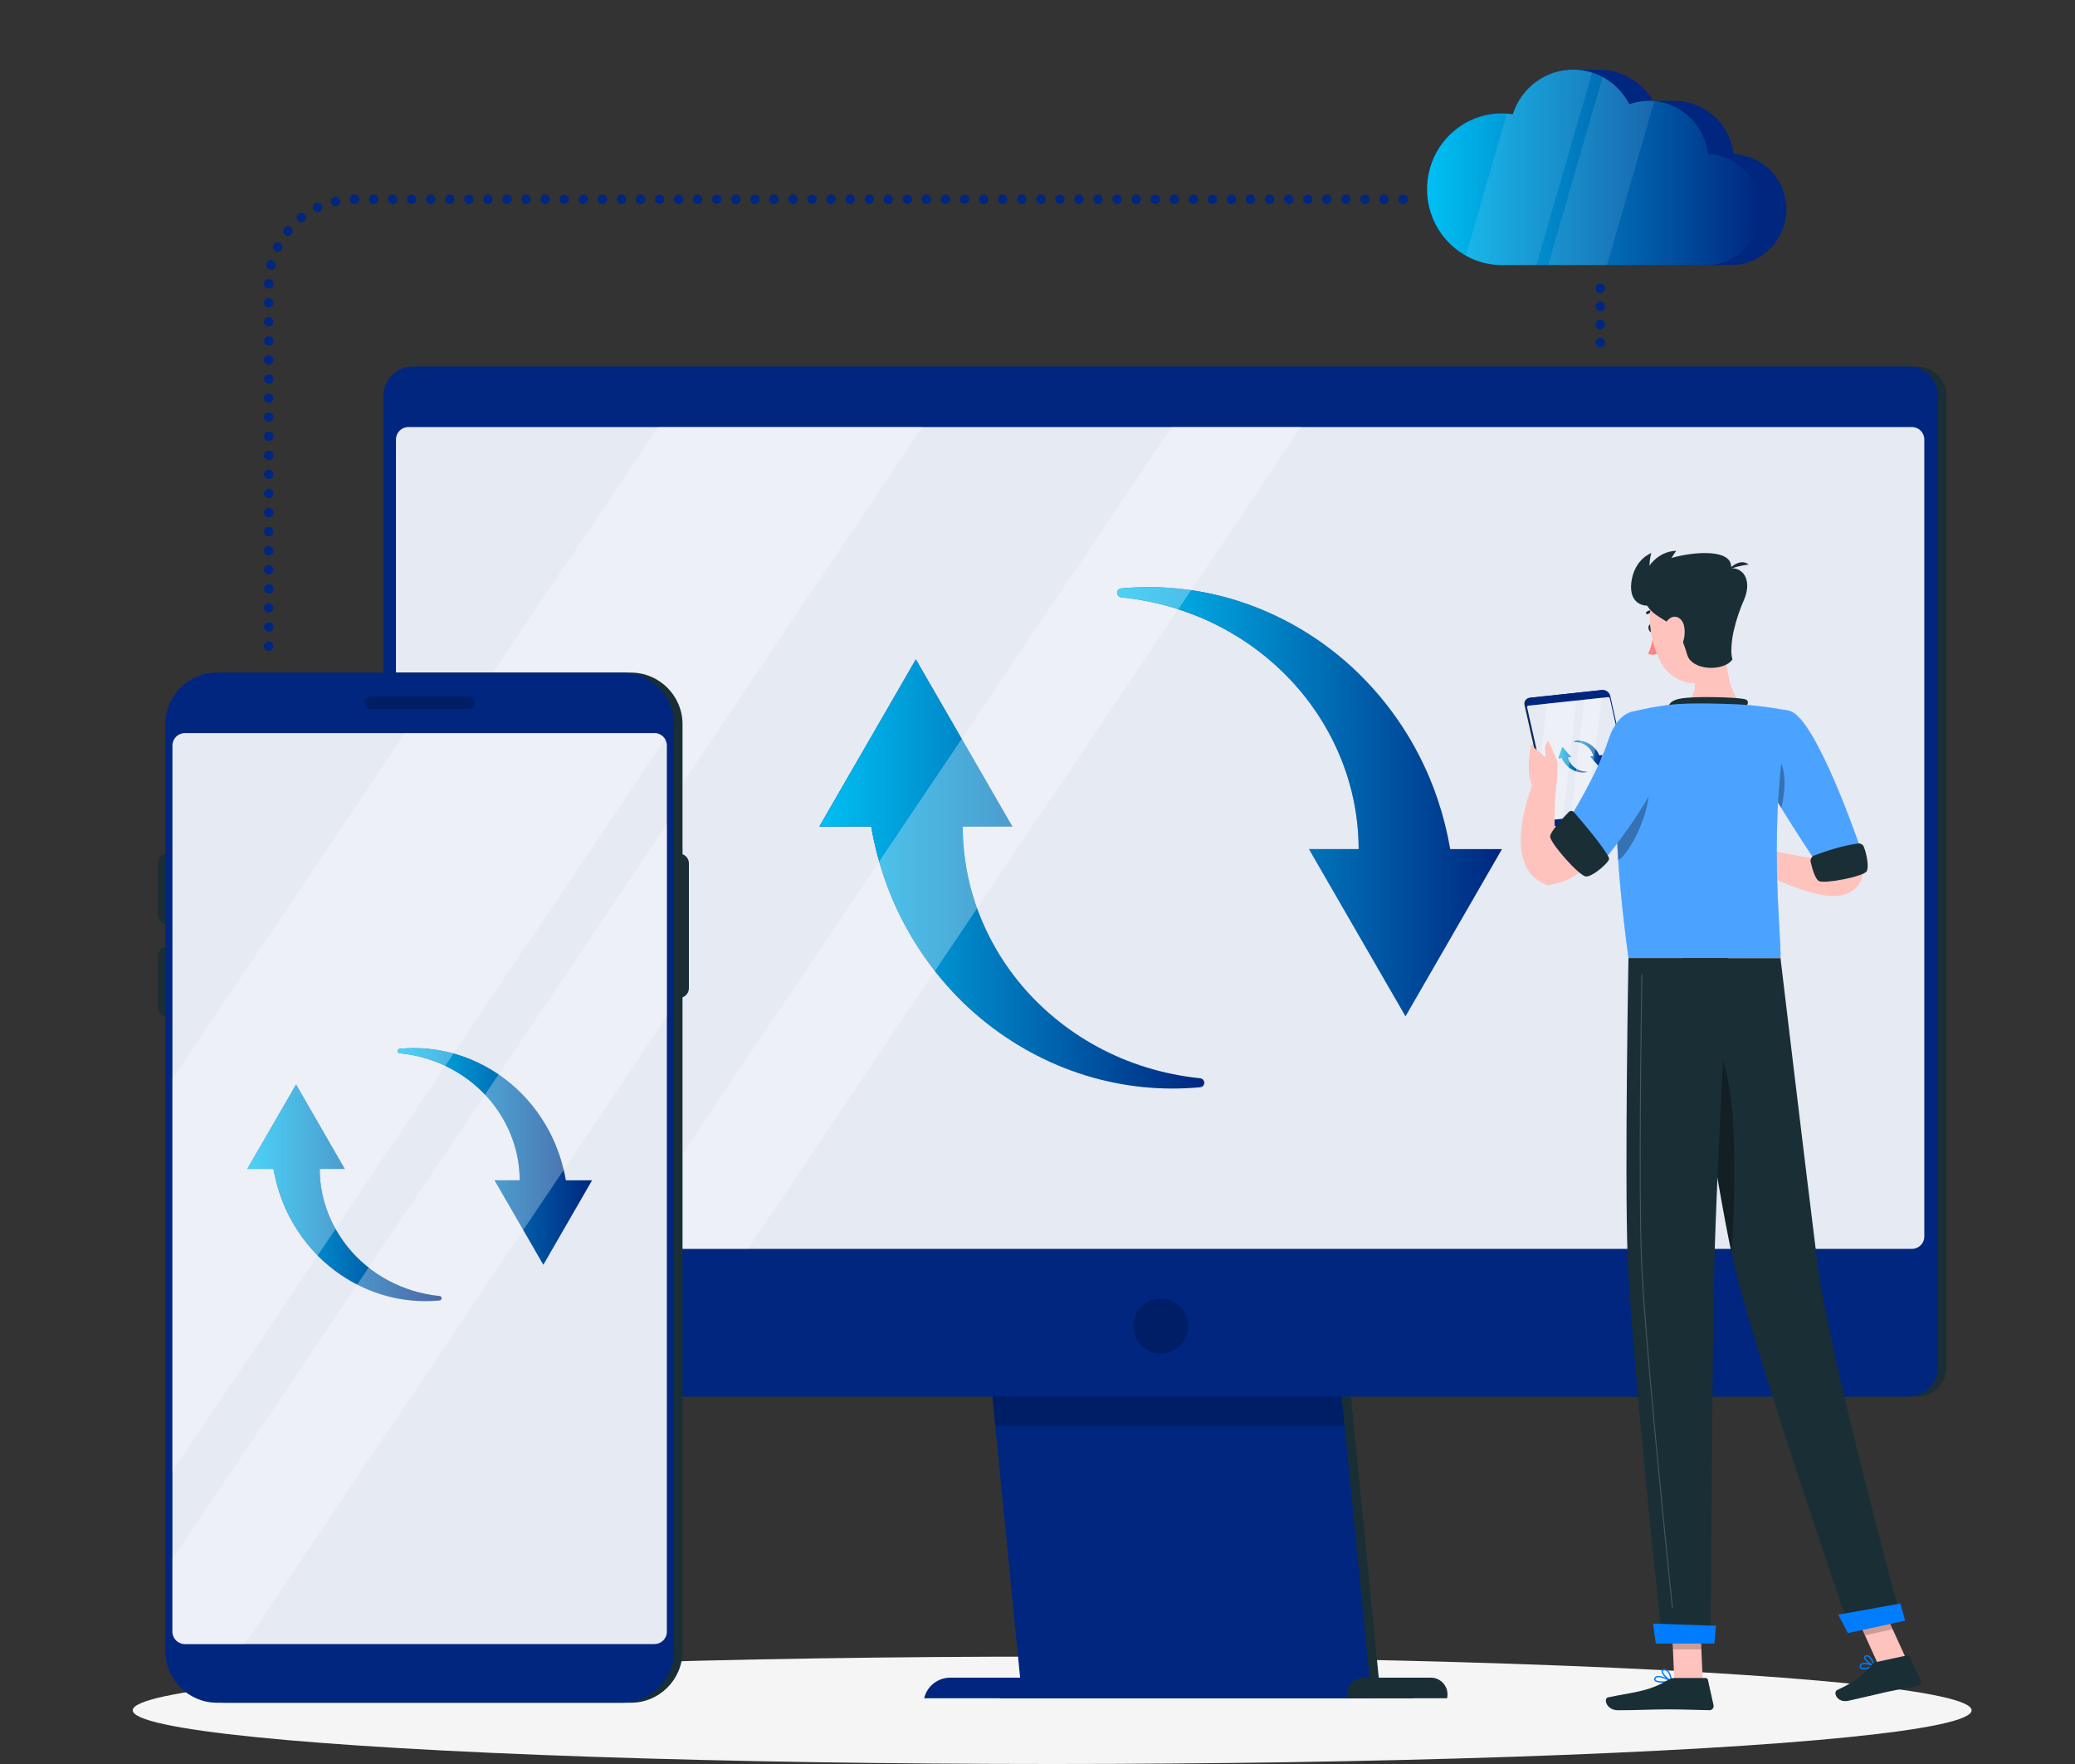 <?xml version="1.0" encoding="utf-8"?>
<!-- Generator: Adobe Illustrator 25.2.1, SVG Export Plug-In . SVG Version: 6.00 Build 0)  -->
<svg version="1.1" id="Layer_1" xmlns="http://www.w3.org/2000/svg" xmlns:xlink="http://www.w3.org/1999/xlink" x="0px" y="0px"
	 viewBox="0 0 400 340" style="enable-background:new 0 0 400 340;" xml:space="preserve">
<rect x="0" y="0" width="400" height="340" fill="#333333" stroke="none"/>
<style type="text/css">
	.st0{fill:url(#SVGID_1_);}
	.st1{opacity:0.2;}
	.st2{fill:#50CEF5;}
	.st3{opacity:0;fill:#7F7F7F;}
	.st4{opacity:0.02;fill:#818181;}
	.st5{opacity:0.039;fill:#838484;}
	.st6{opacity:0.059;fill:#868686;}
	.st7{opacity:0.078;fill:#888889;}
	.st8{opacity:0.098;fill:#8A8B8B;}
	.st9{opacity:0.118;fill:#8C8D8E;}
	.st10{opacity:0.137;fill:#8E8F90;}
	.st11{opacity:0.157;fill:#919293;}
	.st12{opacity:0.176;fill:#939495;}
	.st13{opacity:0.196;fill:#959698;}
	.st14{opacity:0.216;fill:#97999A;}
	.st15{opacity:0.235;fill:#999B9D;}
	.st16{opacity:0.255;fill:#9C9D9F;}
	.st17{opacity:0.275;fill:#9EA0A2;}
	.st18{opacity:0.294;fill:#A0A2A4;}
	.st19{opacity:0.314;fill:#A2A4A7;}
	.st20{opacity:0.333;fill:#A4A7A9;}
	.st21{opacity:0.353;fill:#A7A9AC;}
	.st22{opacity:0.372;fill:#A9ABAE;}
	.st23{opacity:0.392;fill:#ABAEB1;}
	.st24{opacity:0.412;fill:#ADB0B3;}
	.st25{opacity:0.431;fill:#AFB2B6;}
	.st26{opacity:0.451;fill:#B2B5B8;}
	.st27{opacity:0.471;fill:#B4B7BB;}
	.st28{opacity:0.49;fill:#B6B9BD;}
	.st29{opacity:0.51;fill:#B8BCC0;}
	.st30{opacity:0.529;fill:#BABEC2;}
	.st31{opacity:0.549;fill:#BCC0C5;}
	.st32{opacity:0.569;fill:#BFC3C7;}
	.st33{opacity:0.588;fill:#C1C5CA;}
	.st34{opacity:0.608;fill:#C3C7CC;}
	.st35{opacity:0.627;fill:#C5CACF;}
	.st36{opacity:0.647;fill:#C7CCD1;}
	.st37{opacity:0.667;fill:#CACED4;}
	.st38{opacity:0.686;fill:#CCD1D6;}
	.st39{opacity:0.706;fill:#CED3D9;}
	.st40{opacity:0.726;fill:#D0D5DB;}
	.st41{opacity:0.745;fill:#D2D8DE;}
	.st42{opacity:0.765;fill:#D5DAE0;}
	.st43{opacity:0.784;fill:#D7DCE3;}
	.st44{opacity:0.804;fill:#D9DFE5;}
	.st45{opacity:0.824;fill:#DBE1E8;}
	.st46{opacity:0.843;fill:#DDE3EA;}
	.st47{opacity:0.863;fill:#E0E6ED;}
	.st48{opacity:0.882;fill:#E2E8EF;}
	.st49{opacity:0.902;fill:#E4EAF2;}
	.st50{opacity:0.922;fill:#E6EDF4;}
	.st51{opacity:0.941;fill:#E8EFF7;}
	.st52{opacity:0.961;fill:#EBF1F9;}
	.st53{opacity:0.98;fill:#EDF4FC;}
	.st54{fill:#EFF6FE;}
	.st55{opacity:9.900990e-03;fill:#808080;}
	.st56{opacity:0.02;fill:#818182;}
	.st57{opacity:0.03;fill:#828383;}
	.st58{opacity:0.04;fill:#838484;}
	.st59{opacity:0.05;fill:#858585;}
	.st60{opacity:0.059;fill:#868687;}
	.st61{opacity:0.069;fill:#878788;}
	.st62{opacity:0.079;fill:#888889;}
	.st63{opacity:0.089;fill:#898A8A;}
	.st64{opacity:0.099;fill:#8A8B8C;}
	.st65{opacity:0.109;fill:#8B8C8D;}
	.st66{opacity:0.119;fill:#8C8D8E;}
	.st67{opacity:0.129;fill:#8D8E8F;}
	.st68{opacity:0.139;fill:#8F8F91;}
	.st69{opacity:0.148;fill:#909192;}
	.st70{opacity:0.158;fill:#919293;}
	.st71{opacity:0.168;fill:#929394;}
	.st72{opacity:0.178;fill:#939496;}
	.st73{opacity:0.188;fill:#949597;}
	.st74{opacity:0.198;fill:#959798;}
	.st75{opacity:0.208;fill:#969899;}
	.st76{opacity:0.218;fill:#97999B;}
	.st77{opacity:0.228;fill:#999A9C;}
	.st78{opacity:0.238;fill:#9A9B9D;}
	.st79{opacity:0.247;fill:#9B9C9E;}
	.st80{opacity:0.257;fill:#9C9EA0;}
	.st81{opacity:0.267;fill:#9D9FA1;}
	.st82{opacity:0.277;fill:#9EA0A2;}
	.st83{opacity:0.287;fill:#9FA1A3;}
	.st84{opacity:0.297;fill:#A0A2A5;}
	.st85{opacity:0.307;fill:#A1A4A6;}
	.st86{opacity:0.317;fill:#A2A5A7;}
	.st87{opacity:0.327;fill:#A4A6A8;}
	.st88{opacity:0.337;fill:#A5A7AA;}
	.st89{opacity:0.346;fill:#A6A8AB;}
	.st90{opacity:0.356;fill:#A7A9AC;}
	.st91{opacity:0.366;fill:#A8ABAE;}
	.st92{opacity:0.376;fill:#A9ACAF;}
	.st93{opacity:0.386;fill:#AAADB0;}
	.st94{opacity:0.396;fill:#ABAEB1;}
	.st95{opacity:0.406;fill:#ACAFB3;}
	.st96{opacity:0.416;fill:#AEB0B4;}
	.st97{opacity:0.426;fill:#AFB2B5;}
	.st98{opacity:0.436;fill:#B0B3B6;}
	.st99{opacity:0.446;fill:#B1B4B8;}
	.st100{opacity:0.455;fill:#B2B5B9;}
	.st101{opacity:0.465;fill:#B3B6BA;}
	.st102{opacity:0.475;fill:#B4B8BB;}
	.st103{opacity:0.485;fill:#B5B9BD;}
	.st104{opacity:0.495;fill:#B6BABE;}
	.st105{opacity:0.505;fill:#B8BBBF;}
	.st106{opacity:0.515;fill:#B9BCC0;}
	.st107{opacity:0.525;fill:#BABDC2;}
	.st108{opacity:0.535;fill:#BBBFC3;}
	.st109{opacity:0.545;fill:#BCC0C4;}
	.st110{opacity:0.554;fill:#BDC1C5;}
	.st111{opacity:0.564;fill:#BEC2C7;}
	.st112{opacity:0.574;fill:#BFC3C8;}
	.st113{opacity:0.584;fill:#C0C5C9;}
	.st114{opacity:0.594;fill:#C2C6CA;}
	.st115{opacity:0.604;fill:#C3C7CC;}
	.st116{opacity:0.614;fill:#C4C8CD;}
	.st117{opacity:0.624;fill:#C5C9CE;}
	.st118{opacity:0.634;fill:#C6CACF;}
	.st119{opacity:0.644;fill:#C7CCD1;}
	.st120{opacity:0.653;fill:#C8CDD2;}
	.st121{opacity:0.663;fill:#C9CED3;}
	.st122{opacity:0.673;fill:#CACFD5;}
	.st123{opacity:0.683;fill:#CCD0D6;}
	.st124{opacity:0.693;fill:#CDD1D7;}
	.st125{opacity:0.703;fill:#CED3D8;}
	.st126{opacity:0.713;fill:#CFD4DA;}
	.st127{opacity:0.723;fill:#D0D5DB;}
	.st128{opacity:0.733;fill:#D1D6DC;}
	.st129{opacity:0.743;fill:#D2D7DD;}
	.st130{opacity:0.752;fill:#D3D9DF;}
	.st131{opacity:0.762;fill:#D4DAE0;}
	.st132{opacity:0.772;fill:#D5DBE1;}
	.st133{opacity:0.782;fill:#D7DCE2;}
	.st134{opacity:0.792;fill:#D8DDE4;}
	.st135{opacity:0.802;fill:#D9DEE5;}
	.st136{opacity:0.812;fill:#DAE0E6;}
	.st137{opacity:0.822;fill:#DBE1E7;}
	.st138{opacity:0.832;fill:#DCE2E9;}
	.st139{opacity:0.842;fill:#DDE3EA;}
	.st140{opacity:0.852;fill:#DEE4EB;}
	.st141{opacity:0.861;fill:#DFE6EC;}
	.st142{opacity:0.871;fill:#E1E7EE;}
	.st143{opacity:0.881;fill:#E2E8EF;}
	.st144{opacity:0.891;fill:#E3E9F0;}
	.st145{opacity:0.901;fill:#E4EAF1;}
	.st146{opacity:0.911;fill:#E5EBF3;}
	.st147{opacity:0.921;fill:#E6EDF4;}
	.st148{opacity:0.931;fill:#E7EEF5;}
	.st149{opacity:0.941;fill:#E8EFF6;}
	.st150{opacity:0.951;fill:#E9F0F8;}
	.st151{opacity:0.96;fill:#EBF1F9;}
	.st152{opacity:0.97;fill:#ECF2FA;}
	.st153{opacity:0.98;fill:#EDF4FB;}
	.st154{opacity:0.99;fill:#EEF5FD;}
	.st155{enable-background:new    ;}
	.st156{clip-path:url(#SVGID_6_);enable-background:new    ;}
	.st157{fill:#BECEF9;}
	.st158{fill:#CDDCFB;}
	.st159{fill:#DAE8FD;}
	.st160{fill:#E6F1FE;}
	.st161{clip-path:url(#SVGID_8_);enable-background:new    ;}
	.st162{fill:#1499FC;}
	.st163{fill:#13B7FD;}
	.st164{fill:#15D9FD;}
	.st165{clip-path:url(#SVGID_10_);enable-background:new    ;}
	.st166{clip-path:url(#SVGID_12_);enable-background:new    ;}
	.st167{clip-path:url(#SVGID_14_);enable-background:new    ;}
	.st168{clip-path:url(#SVGID_16_);enable-background:new    ;}
	.st169{clip-path:url(#SVGID_18_);enable-background:new    ;}
	.st170{fill:#98A4E0;}
	.st171{clip-path:url(#SVGID_20_);enable-background:new    ;}
	.st172{fill:#10191B;}
	.st173{clip-path:url(#SVGID_22_);enable-background:new    ;}
	.st174{fill:#242A31;}
	.st175{clip-path:url(#SVGID_24_);enable-background:new    ;}
	.st176{fill:#C6D5FA;}
	.st177{clip-path:url(#SVGID_26_);enable-background:new    ;}
	.st178{clip-path:url(#SVGID_28_);enable-background:new    ;}
	.st179{opacity:0.3;fill:#15D9FD;}
	.st180{clip-path:url(#SVGID_30_);enable-background:new    ;}
	.st181{clip-path:url(#SVGID_32_);enable-background:new    ;}
	.st182{clip-path:url(#SVGID_34_);enable-background:new    ;}
	.st183{clip-path:url(#SVGID_36_);enable-background:new    ;}
	.st184{clip-path:url(#SVGID_38_);enable-background:new    ;}
	.st185{clip-path:url(#SVGID_40_);enable-background:new    ;}
	.st186{clip-path:url(#SVGID_42_);enable-background:new    ;}
	.st187{clip-path:url(#SVGID_44_);enable-background:new    ;}
	.st188{clip-path:url(#SVGID_46_);enable-background:new    ;}
	.st189{clip-path:url(#SVGID_48_);enable-background:new    ;}
	.st190{fill:#FFD438;}
	.st191{fill:#FFB700;}
	.st192{fill:#FBC70E;}
	.st193{fill:#D4E2FC;}
	.st194{fill:#ECF5FE;}
	.st195{fill:#B5B3C4;}
	.st196{clip-path:url(#SVGID_50_);enable-background:new    ;}
	.st197{fill:#37404A;}
	.st198{clip-path:url(#SVGID_52_);enable-background:new    ;}
	.st199{clip-path:url(#SVGID_54_);enable-background:new    ;}
	.st200{clip-path:url(#SVGID_56_);enable-background:new    ;}
	.st201{clip-path:url(#SVGID_58_);enable-background:new    ;}
	.st202{fill:#3C6FF7;}
	.st203{clip-path:url(#SVGID_60_);enable-background:new    ;}
	.st204{clip-path:url(#SVGID_62_);enable-background:new    ;}
	.st205{clip-path:url(#SVGID_64_);enable-background:new    ;}
	.st206{fill:#F1F1F1;}
	.st207{fill:#F3A984;}
	.st208{fill:#283032;}
	.st209{fill:#EE9C76;}
	.st210{fill:#F5A783;}
	.st211{fill:#FFFFFF;}
	.st212{fill:#FFBFA2;}
	.st213{fill:#F8B495;}
	.st214{fill:#0D1315;}
	.st215{clip-path:url(#SVGID_68_);enable-background:new    ;}
	.st216{clip-path:url(#SVGID_74_);}
	.st217{fill:#F9F9F9;}
	.st218{fill:#EBE7E6;}
	.st219{clip-path:url(#SVGID_92_);enable-background:new    ;}
	.st220{clip-path:url(#SVGID_98_);}
	.st221{opacity:0.6;fill:#242A31;}
	.st222{clip-path:url(#SVGID_114_);enable-background:new    ;}
	.st223{clip-path:url(#SVGID_116_);enable-background:new    ;}
	.st224{clip-path:url(#SVGID_118_);enable-background:new    ;}
	.st225{fill:#1C2021;}
	.st226{fill:#131717;}
	.st227{clip-path:url(#SVGID_120_);enable-background:new    ;}
	.st228{clip-path:url(#SVGID_122_);enable-background:new    ;}
	.st229{clip-path:url(#SVGID_124_);enable-background:new    ;}
	.st230{clip-path:url(#SVGID_126_);enable-background:new    ;}
	.st231{clip-path:url(#SVGID_128_);enable-background:new    ;}
	.st232{clip-path:url(#SVGID_130_);enable-background:new    ;}
	.st233{clip-path:url(#SVGID_132_);enable-background:new    ;}
	.st234{clip-path:url(#SVGID_134_);enable-background:new    ;}
	.st235{clip-path:url(#SVGID_136_);enable-background:new    ;}
	.st236{clip-path:url(#SVGID_138_);enable-background:new    ;}
	.st237{clip-path:url(#SVGID_140_);enable-background:new    ;}
	.st238{clip-path:url(#SVGID_142_);enable-background:new    ;}
	.st239{clip-path:url(#SVGID_144_);enable-background:new    ;}
	.st240{clip-path:url(#SVGID_146_);enable-background:new    ;}
	.st241{clip-path:url(#SVGID_148_);enable-background:new    ;}
	.st242{clip-path:url(#SVGID_150_);enable-background:new    ;}
	.st243{clip-path:url(#SVGID_152_);enable-background:new    ;}
	.st244{clip-path:url(#SVGID_154_);enable-background:new    ;}
	.st245{clip-path:url(#SVGID_156_);enable-background:new    ;}
	.st246{clip-path:url(#SVGID_158_);enable-background:new    ;}
	.st247{clip-path:url(#SVGID_160_);enable-background:new    ;}
	.st248{clip-path:url(#SVGID_162_);enable-background:new    ;}
	.st249{clip-path:url(#SVGID_164_);enable-background:new    ;}
	.st250{clip-path:url(#SVGID_166_);enable-background:new    ;}
	.st251{clip-path:url(#SVGID_168_);enable-background:new    ;}
	.st252{clip-path:url(#SVGID_170_);enable-background:new    ;}
	.st253{clip-path:url(#SVGID_172_);enable-background:new    ;}
	.st254{clip-path:url(#SVGID_174_);enable-background:new    ;}
	.st255{clip-path:url(#SVGID_176_);enable-background:new    ;}
	.st256{clip-path:url(#SVGID_178_);enable-background:new    ;}
	.st257{clip-path:url(#SVGID_180_);enable-background:new    ;}
	.st258{clip-path:url(#SVGID_182_);enable-background:new    ;}
	.st259{clip-path:url(#SVGID_184_);enable-background:new    ;}
	.st260{clip-path:url(#SVGID_186_);enable-background:new    ;}
	.st261{clip-path:url(#SVGID_188_);enable-background:new    ;}
	.st262{clip-path:url(#SVGID_190_);enable-background:new    ;}
	.st263{clip-path:url(#SVGID_192_);enable-background:new    ;}
	.st264{clip-path:url(#SVGID_194_);enable-background:new    ;}
	.st265{clip-path:url(#SVGID_196_);enable-background:new    ;}
	.st266{clip-path:url(#SVGID_198_);enable-background:new    ;}
	.st267{clip-path:url(#SVGID_200_);enable-background:new    ;}
	.st268{clip-path:url(#SVGID_202_);enable-background:new    ;}
	.st269{clip-path:url(#SVGID_204_);enable-background:new    ;}
	.st270{clip-path:url(#SVGID_206_);enable-background:new    ;}
	.st271{clip-path:url(#SVGID_208_);enable-background:new    ;}
	.st272{clip-path:url(#SVGID_210_);enable-background:new    ;}
	.st273{clip-path:url(#SVGID_212_);enable-background:new    ;}
	.st274{clip-path:url(#SVGID_214_);enable-background:new    ;}
	.st275{clip-path:url(#SVGID_216_);enable-background:new    ;}
	.st276{clip-path:url(#SVGID_218_);enable-background:new    ;}
	.st277{clip-path:url(#SVGID_220_);enable-background:new    ;}
	.st278{clip-path:url(#SVGID_222_);enable-background:new    ;}
	.st279{opacity:0.5;fill:#EFF6FE;}
	.st280{opacity:0.4;fill:#EFF6FE;}
	.st281{opacity:0.1;fill:#EFF6FE;}
	.st282{opacity:0.7;fill:#EFF6FE;}
	.st283{clip-path:url(#SVGID_226_);enable-background:new    ;}
	.st284{clip-path:url(#SVGID_232_);}
	.st285{fill:#3A4648;}
	.st286{fill:#021B74;}
	.st287{fill:#30383A;}
	.st288{clip-path:url(#SVGID_238_);enable-background:new    ;}
	.st289{clip-path:url(#SVGID_244_);}
	.st290{fill:#353F41;}
	.st291{fill:#F4F4F4;}
	.st292{fill:#C99C83;}
	.st293{fill:#B98C74;}
	.st294{clip-path:url(#SVGID_250_);enable-background:new    ;}
	.st295{clip-path:url(#SVGID_256_);}
	.st296{fill:#293233;}
	.st297{fill:#171C1D;}
	.st298{fill:#202728;}
	.st299{fill:#47477E;}
	.st300{fill:#393966;}
	.st301{fill:#242448;}
	.st302{opacity:0.5;fill:#FFFFFF;}
	.st303{opacity:0.8;fill:#FFFFFF;}
	.st304{opacity:0.3;fill:#EFF6FE;}
	.st305{fill:#000A8C;}
	.st306{fill:url(#SVGID_259_);}
	.st307{fill:url(#SVGID_260_);}
	.st308{fill:#002680;}
	.st309{fill:#F5F5F5;}
	.st310{fill:#1A2E35;}
	.st311{opacity:0.9;fill:#FFFFFF;}
	.st312{fill:url(#SVGID_261_);}
	.st313{fill:url(#SVGID_262_);}
	.st314{opacity:0.3;}
	.st315{fill:url(#SVGID_263_);}
	.st316{fill:url(#SVGID_264_);}
	.st317{fill:url(#SVGID_265_);}
	.st318{opacity:0.1;}
	.st319{fill:#FFC3BD;}
	.st320{fill:url(#SVGID_266_);}
	.st321{fill:url(#SVGID_267_);}
	.st322{fill:#FF847F;}
	.st323{fill:#007CFF;}
	.st324{opacity:0.3;fill:#FFFFFF;}
	.st325{opacity:0.2;fill:#FFFFFF;}
</style>
<g>
	<ellipse id="_x3C_Path_x3E__110_" class="st309" cx="202.83" cy="329.65" rx="177.24" ry="10.35"/>
	<path class="st310" d="M369.58,269.18H81.22c-3.1,0-5.64-2.54-5.64-5.64V76.28c0-3.1,2.54-5.64,5.64-5.64h288.36
		c3.1,0,5.64,2.54,5.64,5.64v187.26C375.22,266.64,372.68,269.18,369.58,269.18z"/>
	<polygon class="st310" points="265.78,323.36 198.45,323.36 186.83,205.51 254.15,205.51 	"/>
	<polygon class="st308" points="263.98,323.36 196.65,323.36 185.02,205.51 252.35,205.51 	"/>
	<path class="st310" d="M278.95,327.33h-86.18l0.95-3.97h82.11C277.89,323.36,279.43,325.3,278.95,327.33L278.95,327.33z"/>
	<line class="st310" x1="272.46" y1="327.33" x2="271.51" y2="323.36"/>
	<path class="st308" d="M264.33,327.33h-86.18l0,0c0.55-2.33,2.63-3.97,5.02-3.97h82.11L264.33,327.33z"/>
	<path class="st310" d="M271.51,323.36h-8.62c-2.08,0-3.61,1.94-3.13,3.97l0,0h12.7"/>
	<polygon class="st1" points="252.35,205.51 185.02,205.51 191.86,274.83 259.19,274.83 	"/>
	<path class="st308" d="M367.92,269.18H79.57c-3.1,0-5.64-2.54-5.64-5.64V76.28c0-3.1,2.54-5.64,5.64-5.64h288.36
		c3.1,0,5.64,2.54,5.64,5.64v187.26C373.56,266.64,371.03,269.18,367.92,269.18z"/>
	<circle class="st1" cx="223.75" cy="255.6" r="5.3"/>
	<path class="st311" d="M368.56,240.71H78.72c-1.32,0-2.39-1.07-2.39-2.39V84.7c0-1.32,1.07-2.39,2.39-2.39h289.84
		c1.32,0,2.39,1.07,2.39,2.39v153.62C370.96,239.64,369.89,240.71,368.56,240.71z"/>
	<g>
		<g>
			<path class="st308" d="M231.37,207.83c-7.07-0.72-13.85-2.81-19.84-6.07c-6-3.25-11.22-7.63-15.33-12.73
				c-4.11-5.11-7.1-10.93-8.82-16.95c-1.21-4.21-1.79-8.52-1.8-12.77h9.57l-18.6-32.22l-18.6,32.22h9.99
				c1.11,6.44,3.18,12.65,6.13,18.3c3.76,7.24,8.9,13.58,14.94,18.63c6.05,5.04,12.99,8.79,20.25,11.03
				c7.26,2.25,14.83,2.98,22.12,2.29c0.4-0.04,0.74-0.36,0.77-0.77C232.19,208.3,231.84,207.88,231.37,207.83z"/>
			<path class="st308" d="M279.56,163.66c-1.11-6.44-3.18-12.65-6.13-18.3c-3.76-7.24-8.9-13.58-14.94-18.63
				c-6.05-5.04-12.99-8.79-20.25-11.03c-7.26-2.25-14.83-2.98-22.12-2.29c-0.4,0.04-0.74,0.36-0.77,0.78
				c-0.05,0.47,0.3,0.89,0.77,0.94c7.07,0.72,13.85,2.81,19.84,6.07c6,3.25,11.22,7.63,15.33,12.74c4.11,5.11,7.1,10.93,8.82,16.95
				c1.21,4.21,1.79,8.52,1.8,12.77h-9.57l18.6,32.22l18.6-32.22H279.56z"/>
		</g>
	</g>
	<g>
		<linearGradient id="SVGID_1_" gradientUnits="userSpaceOnUse" x1="157.939" y1="168.441" x2="232.147" y2="168.441">
			<stop  offset="0" style="stop-color:#00C0F3"/>
			<stop  offset="1" style="stop-color:#00C0F3;stop-opacity:0"/>
		</linearGradient>
		<path class="st0" d="M231.37,207.83c-7.07-0.72-13.85-2.81-19.84-6.07c-6-3.25-11.22-7.63-15.33-12.73
			c-4.11-5.11-7.1-10.93-8.82-16.95c-1.21-4.21-1.79-8.52-1.8-12.77h9.57l-18.6-32.22l-18.6,32.22h9.99
			c1.11,6.44,3.18,12.65,6.13,18.3c3.76,7.24,8.9,13.58,14.94,18.63c6.05,5.04,12.99,8.79,20.25,11.03
			c7.26,2.25,14.83,2.98,22.12,2.29c0.4-0.04,0.74-0.36,0.77-0.77C232.19,208.3,231.84,207.88,231.37,207.83z"/>
		<linearGradient id="SVGID_3_" gradientUnits="userSpaceOnUse" x1="215.344" y1="154.526" x2="289.552" y2="154.526">
			<stop  offset="0" style="stop-color:#00C0F3"/>
			<stop  offset="1" style="stop-color:#00C0F3;stop-opacity:0"/>
		</linearGradient>
		<path style="fill:url(#SVGID_3_);" d="M279.56,163.66c-1.11-6.44-3.18-12.65-6.13-18.3c-3.76-7.24-8.9-13.58-14.94-18.63
			c-6.05-5.04-12.99-8.79-20.25-11.03c-7.26-2.25-14.83-2.98-22.12-2.29c-0.4,0.04-0.74,0.36-0.77,0.78
			c-0.05,0.47,0.3,0.89,0.77,0.94c7.07,0.72,13.85,2.81,19.84,6.07c6,3.25,11.22,7.63,15.33,12.74c4.11,5.11,7.1,10.93,8.82,16.95
			c1.21,4.21,1.79,8.52,1.8,12.77h-9.57l18.6,32.22l18.6-32.22H279.56z"/>
	</g>
	<g class="st314">
		<polygon class="st211" points="137.29,142.47 177.8,82.28 126.92,82.28 87.19,141.29 85.51,143.81 76.43,157.3 76.43,232.91 
			85.51,219.42 		"/>
		<polygon class="st211" points="225.86,82.28 174.3,158.89 122.18,236.34 119.26,240.68 144.18,240.68 174.3,195.95 250.79,82.28 
					"/>
	</g>
	<g>
		<g>
			<path class="st310" d="M121.64,328.19H43.47c-5.46,0-9.93-4.47-9.93-9.93V139.57c0-5.46,4.47-9.93,9.93-9.93h78.17
				c5.46,0,9.93,4.47,9.93,9.93v178.69C131.56,323.72,127.1,328.19,121.64,328.19z"/>
			<path class="st310" d="M130.94,192.33h-1.33c-1.03,0-1.86-0.84-1.86-1.86V166.4c0-1.03,0.84-1.86,1.86-1.86h1.33
				c1.03,0,1.86,0.84,1.86,1.86v24.07C132.81,191.49,131.97,192.33,130.94,192.33z"/>
			<path class="st310" d="M33.74,178.11h-1.53c-0.97,0-1.76-0.79-1.76-1.76V166.3c0-0.97,0.79-1.76,1.76-1.76h1.53
				c0.97,0,1.76,0.79,1.76,1.76v10.05C35.5,177.31,34.71,178.11,33.74,178.11z"/>
			<path class="st310" d="M33.74,196.05h-1.53c-0.97,0-1.76-0.79-1.76-1.76v-10.05c0-0.97,0.79-1.76,1.76-1.76h1.53
				c0.97,0,1.76,0.79,1.76,1.76v10.05C35.5,195.26,34.71,196.05,33.74,196.05z"/>
			<path class="st308" d="M119.98,328.19H41.81c-5.46,0-9.93-4.47-9.93-9.93V139.57c0-5.46,4.47-9.93,9.93-9.93h78.17
				c5.46,0,9.93,4.47,9.93,9.93v178.69C129.91,323.72,125.44,328.19,119.98,328.19z"/>
			<path class="st311" d="M126.16,316.88H35.63c-1.32,0-2.39-1.07-2.39-2.39v-170.8c0-1.32,1.07-2.39,2.39-2.39h90.53
				c1.32,0,2.39,1.07,2.39,2.39v170.8C128.56,315.81,127.49,316.88,126.16,316.88z"/>
			<g>
				<g>
					<path class="st308" d="M84.75,249.8c-3.57-0.36-6.99-1.42-10.02-3.06c-3.03-1.64-5.66-3.85-7.74-6.43
						c-2.07-2.58-3.58-5.52-4.45-8.56c-0.61-2.13-0.9-4.3-0.91-6.45h4.83l-9.39-16.27l-9.39,16.27h5.04
						c0.56,3.25,1.61,6.38,3.09,9.24c1.9,3.66,4.49,6.86,7.54,9.4c3.05,2.55,6.56,4.44,10.22,5.57c3.67,1.14,7.49,1.5,11.17,1.15
						c0.2-0.02,0.37-0.18,0.39-0.39C85.16,250.03,84.99,249.82,84.75,249.8z"/>
					<path class="st308" d="M109.08,227.5c-0.56-3.25-1.61-6.38-3.09-9.24c-1.9-3.66-4.49-6.86-7.54-9.4
						c-3.05-2.55-6.56-4.44-10.22-5.57c-3.67-1.14-7.49-1.5-11.17-1.15c-0.2,0.02-0.37,0.18-0.39,0.39
						c-0.02,0.24,0.15,0.45,0.39,0.47c3.57,0.36,6.99,1.42,10.02,3.06c3.03,1.64,5.66,3.85,7.74,6.43c2.07,2.58,3.58,5.52,4.45,8.56
						c0.61,2.13,0.9,4.3,0.91,6.45h-4.83l9.39,16.27l9.39-16.27H109.08z"/>
				</g>
			</g>
			<g>
				<g>
					<linearGradient id="SVGID_4_" gradientUnits="userSpaceOnUse" x1="47.674" y1="229.914" x2="85.14" y2="229.914">
						<stop  offset="0" style="stop-color:#00C0F3"/>
						<stop  offset="1" style="stop-color:#00C0F3;stop-opacity:0"/>
					</linearGradient>
					<path style="fill:url(#SVGID_4_);" d="M84.75,249.8c-3.57-0.36-6.99-1.42-10.02-3.06c-3.03-1.64-5.66-3.85-7.74-6.43
						c-2.07-2.58-3.58-5.52-4.45-8.56c-0.61-2.13-0.9-4.3-0.91-6.45h4.83l-9.39-16.27l-9.39,16.27h5.04
						c0.56,3.25,1.61,6.38,3.09,9.24c1.9,3.66,4.49,6.86,7.54,9.4c3.05,2.55,6.56,4.44,10.22,5.57c3.67,1.14,7.49,1.5,11.17,1.15
						c0.2-0.02,0.37-0.18,0.39-0.39C85.16,250.03,84.99,249.82,84.75,249.8z"/>
					<linearGradient id="SVGID_6_" gradientUnits="userSpaceOnUse" x1="76.657" y1="222.888" x2="114.123" y2="222.888">
						<stop  offset="0" style="stop-color:#00C0F3"/>
						<stop  offset="1" style="stop-color:#00C0F3;stop-opacity:0"/>
					</linearGradient>
					<path style="fill:url(#SVGID_6_);" d="M109.08,227.5c-0.56-3.25-1.61-6.38-3.09-9.24c-1.9-3.66-4.49-6.86-7.54-9.4
						c-3.05-2.55-6.56-4.44-10.22-5.57c-3.67-1.14-7.49-1.5-11.17-1.15c-0.2,0.02-0.37,0.18-0.39,0.39
						c-0.02,0.24,0.15,0.45,0.39,0.47c3.57,0.36,6.99,1.42,10.02,3.06c3.03,1.64,5.66,3.85,7.74,6.43c2.07,2.58,3.58,5.52,4.45,8.56
						c0.61,2.13,0.9,4.3,0.91,6.45h-4.83l9.39,16.27l9.39-16.27H109.08z"/>
				</g>
			</g>
			<g class="st314">
				<path class="st211" d="M128.22,142.47c-0.41-0.7-1.18-1.18-2.06-1.18H78.12l-1.69,2.51l-43.19,64.18v75.62l43.19-64.19
					L128.22,142.47z"/>
				<path class="st211" d="M76.43,236.34l-43.19,64.18v13.97c0,1.33,1.07,2.4,2.39,2.4h11.53l51.28-76.2l30.11-44.74v-37.06
					L76.43,236.34z"/>
			</g>
			<path class="st1" d="M71.47,134.24h18.85c0.67,0,1.22,0.55,1.22,1.22l0,0c0,0.67-0.55,1.22-1.22,1.22H71.47
				c-0.67,0-1.22-0.55-1.22-1.22v0C70.25,134.79,70.8,134.24,71.47,134.24z"/>
		</g>
	</g>
	<g>
		<g>
			<g class="st155">
				<g>
					<g>
						<path class="st308" d="M295.6,21.91c-0.06,0-0.12-0.01-0.18-0.01c-0.17-0.01-0.35-0.02-0.52-0.03c-0.13,0-0.26-0.01-0.39-0.01
							h-4.95c0.31,0,0.61,0.01,0.91,0.03c0.06,0,0.12,0,0.19,0.01c0.33,0.03,0.66,0.06,0.99,0.11h4.95
							c-0.06-0.01-0.12-0.02-0.17-0.02C296.15,21.96,295.88,21.93,295.6,21.91z"/>
						<path class="st308" d="M344.34,41.38c0.03-0.33,0.04-0.66,0.04-0.99c0-0.08,0-0.15,0-0.23c-0.01-0.26-0.02-0.53-0.05-0.79
							c-0.01-0.06-0.01-0.12-0.02-0.17c-0.01-0.13-0.03-0.27-0.05-0.4c-0.02-0.1-0.04-0.2-0.06-0.3c-0.02-0.13-0.04-0.25-0.07-0.37
							c-0.04-0.2-0.1-0.41-0.15-0.61c-0.03-0.11-0.06-0.22-0.09-0.33c-0.01-0.04-0.02-0.08-0.03-0.12
							c-0.08-0.24-0.17-0.48-0.26-0.71c-0.02-0.05-0.04-0.1-0.06-0.15c-0.1-0.24-0.21-0.47-0.33-0.7c-0.03-0.06-0.06-0.12-0.09-0.18
							c-0.14-0.26-0.29-0.51-0.44-0.76c-0.03-0.05-0.07-0.1-0.1-0.14c-0.14-0.21-0.29-0.42-0.44-0.62c-0.04-0.05-0.08-0.1-0.12-0.15
							c-0.18-0.23-0.37-0.45-0.57-0.66c-0.04-0.04-0.09-0.09-0.13-0.13c-0.09-0.09-0.17-0.18-0.26-0.27
							c-0.07-0.06-0.14-0.12-0.21-0.18c-0.1-0.09-0.21-0.18-0.31-0.27c-0.14-0.12-0.29-0.23-0.43-0.34
							c-0.11-0.08-0.22-0.16-0.33-0.24c-0.05-0.03-0.09-0.07-0.14-0.1c-0.19-0.13-0.38-0.24-0.57-0.36c-0.01,0-0.01-0.01-0.02-0.01
							c-0.18-0.11-0.37-0.21-0.56-0.3c-0.04-0.02-0.09-0.04-0.14-0.06c-0.23-0.11-0.46-0.21-0.7-0.3c-0.09-0.03-0.17-0.08-0.25-0.11
							c-0.02-0.01-0.05-0.01-0.08-0.02c-0.23-0.08-0.46-0.15-0.7-0.21c-0.1-0.03-0.19-0.06-0.29-0.09c-0.01,0-0.02,0-0.04-0.01
							c-0.33-0.08-0.66-0.14-1-0.19c-0.02,0-0.03-0.01-0.05-0.01c0,0,0,0,0,0c-0.35-0.05-0.7-0.08-1.05-0.09
							c-0.01-0.13-0.03-0.25-0.05-0.38c-0.02-0.13-0.05-0.26-0.08-0.39c-0.03-0.14-0.05-0.28-0.08-0.42c-0.04-0.2-0.1-0.4-0.15-0.6
							c-0.04-0.13-0.07-0.26-0.11-0.39c-0.01-0.03-0.02-0.06-0.03-0.09c-0.08-0.26-0.18-0.51-0.28-0.76
							c-0.02-0.06-0.05-0.11-0.07-0.17c-0.1-0.24-0.21-0.47-0.32-0.7c-0.04-0.07-0.07-0.15-0.11-0.22c-0.14-0.27-0.29-0.54-0.46-0.8
							c-0.02-0.02-0.03-0.05-0.05-0.07c-0.15-0.23-0.31-0.46-0.48-0.69c-0.05-0.07-0.1-0.13-0.15-0.2
							c-0.17-0.22-0.35-0.43-0.53-0.63c-0.02-0.02-0.04-0.05-0.06-0.07c-0.17-0.18-0.34-0.36-0.52-0.53
							c-0.03-0.03-0.07-0.06-0.1-0.09c-0.11-0.1-0.23-0.2-0.35-0.3c-0.14-0.12-0.28-0.24-0.42-0.35c-0.12-0.09-0.25-0.18-0.37-0.27
							c-0.1-0.07-0.19-0.15-0.29-0.21c-0.06-0.04-0.13-0.08-0.19-0.12c-0.07-0.05-0.14-0.09-0.22-0.14
							c-0.23-0.14-0.46-0.27-0.7-0.39c-0.04-0.02-0.08-0.04-0.12-0.06c-0.01-0.01-0.02-0.01-0.04-0.02
							c-0.05-0.03-0.11-0.05-0.16-0.07c-0.29-0.14-0.58-0.27-0.88-0.38c-0.04-0.02-0.08-0.04-0.12-0.05
							c-0.09-0.03-0.19-0.05-0.28-0.09c-0.22-0.07-0.44-0.14-0.67-0.21c-0.07-0.02-0.13-0.04-0.2-0.06
							c-0.08-0.02-0.17-0.03-0.25-0.05c-0.22-0.05-0.44-0.09-0.66-0.13c-0.09-0.01-0.17-0.04-0.26-0.05
							c-0.07-0.01-0.14-0.01-0.2-0.02c-0.24-0.03-0.49-0.05-0.74-0.06c-0.1-0.01-0.2-0.02-0.31-0.03c-0.1,0-0.2,0-0.3,0l0,0h-4.14
							c-0.04-0.06-0.07-0.12-0.11-0.18c-0.05-0.08-0.11-0.17-0.16-0.25c-0.12-0.19-0.25-0.37-0.38-0.55
							c-0.06-0.09-0.13-0.18-0.2-0.26c-0.14-0.18-0.29-0.36-0.44-0.53c-0.06-0.07-0.12-0.14-0.18-0.21
							c-0.21-0.24-0.43-0.46-0.66-0.68c0,0-0.01-0.01-0.01-0.01c-0.03-0.03-0.06-0.05-0.09-0.08c-0.2-0.18-0.4-0.36-0.61-0.53
							c-0.08-0.07-0.16-0.13-0.24-0.19c-0.17-0.13-0.35-0.26-0.53-0.39c-0.05-0.03-0.1-0.07-0.15-0.11c-0.05-0.03-0.1-0.06-0.15-0.1
							c-0.1-0.07-0.21-0.13-0.31-0.19c-0.12-0.08-0.25-0.15-0.38-0.22c-0.11-0.06-0.21-0.12-0.32-0.17
							c-0.06-0.03-0.12-0.07-0.18-0.1c-0.04-0.02-0.08-0.03-0.12-0.05c-0.36-0.17-0.72-0.33-1.1-0.47c-0.01,0-0.02-0.01-0.03-0.01
							c-0.03-0.01-0.06-0.02-0.1-0.03c-0.32-0.11-0.65-0.21-0.98-0.3c-0.05-0.01-0.1-0.03-0.15-0.05c-0.04-0.01-0.08-0.01-0.11-0.02
							c-0.36-0.09-0.73-0.16-1.1-0.21c-0.01,0-0.02,0-0.03-0.01c-0.24-0.03-0.48-0.06-0.72-0.08c-0.06,0-0.13-0.01-0.2-0.01
							c-0.13-0.01-0.27-0.02-0.41-0.02c-0.11,0-0.21,0-0.32,0h-4.95c0.24,0,0.49,0.01,0.73,0.03c0.07,0,0.13,0.01,0.2,0.01
							c0.25,0.02,0.51,0.05,0.76,0.08c0.37,0.05,0.74,0.12,1.1,0.21c0.09,0.02,0.18,0.04,0.26,0.07c0.33,0.09,0.66,0.18,0.98,0.3
							c0.04,0.01,0.08,0.03,0.12,0.04c0.38,0.14,0.74,0.3,1.1,0.47c0.1,0.05,0.2,0.1,0.3,0.15c0.11,0.06,0.22,0.11,0.32,0.17
							c0.13,0.07,0.25,0.14,0.38,0.22c0.1,0.06,0.21,0.13,0.31,0.19c0.1,0.07,0.2,0.13,0.3,0.2c0.18,0.13,0.36,0.26,0.53,0.39
							c0.08,0.06,0.16,0.12,0.24,0.19c0.21,0.17,0.41,0.35,0.61,0.54c0.03,0.03,0.07,0.06,0.1,0.09c0.23,0.22,0.45,0.45,0.66,0.68
							c0.06,0.07,0.12,0.14,0.18,0.21c0.15,0.17,0.29,0.35,0.43,0.53c0.07,0.09,0.13,0.17,0.2,0.26c0.13,0.18,0.26,0.37,0.38,0.55
							c0.05,0.08,0.11,0.16,0.16,0.25c0.17,0.27,0.33,0.55,0.47,0.83h4.95c-0.11-0.21-0.22-0.41-0.34-0.61
							c0.17,0.01,0.34,0.02,0.51,0.04c0.16,0.02,0.31,0.04,0.46,0.07c0.22,0.04,0.44,0.08,0.66,0.13c0.15,0.03,0.3,0.07,0.45,0.11
							c0.23,0.06,0.45,0.13,0.67,0.21c0.13,0.05,0.27,0.09,0.4,0.14c0.3,0.11,0.6,0.24,0.88,0.38c0.07,0.03,0.14,0.06,0.2,0.09
							c0.04,0.02,0.08,0.04,0.12,0.06c0.24,0.12,0.47,0.25,0.7,0.39c0.07,0.04,0.14,0.09,0.22,0.14c0.17,0.11,0.32,0.22,0.48,0.33
							c0.13,0.09,0.25,0.18,0.37,0.27c0.14,0.11,0.28,0.23,0.42,0.35c0.12,0.1,0.23,0.2,0.35,0.3c0.21,0.2,0.42,0.4,0.62,0.62
							c0.02,0.02,0.04,0.05,0.06,0.07c0.19,0.2,0.36,0.42,0.53,0.63c0.05,0.07,0.1,0.13,0.15,0.2c0.17,0.22,0.33,0.45,0.48,0.69
							c0.02,0.02,0.03,0.05,0.05,0.07c0.16,0.26,0.32,0.52,0.46,0.8c0.04,0.07,0.07,0.14,0.11,0.22c0.11,0.23,0.22,0.46,0.32,0.7
							c0.02,0.06,0.05,0.11,0.07,0.17c0.11,0.28,0.22,0.57,0.31,0.86c0.04,0.13,0.07,0.26,0.11,0.39c0.06,0.2,0.11,0.4,0.15,0.6
							c0.03,0.14,0.06,0.28,0.08,0.42c0.05,0.26,0.09,0.51,0.12,0.77c0.35,0.01,0.7,0.04,1.05,0.09c0.02,0,0.03,0.01,0.05,0.01
							c0.34,0.05,0.67,0.11,1,0.19c0.11,0.03,0.21,0.06,0.32,0.09c0.24,0.07,0.47,0.13,0.7,0.21c0.11,0.04,0.22,0.09,0.33,0.13
							c0.24,0.09,0.47,0.19,0.7,0.3c0.24,0.11,0.47,0.23,0.7,0.36c0.01,0,0.01,0.01,0.02,0.01c0.25,0.14,0.48,0.3,0.71,0.46
							c0.11,0.08,0.22,0.16,0.33,0.24c0.15,0.11,0.29,0.22,0.43,0.34c0.11,0.09,0.21,0.18,0.31,0.27c0.16,0.15,0.32,0.29,0.47,0.45
							c0.04,0.04,0.09,0.09,0.13,0.13c0.2,0.21,0.39,0.43,0.57,0.66c0.04,0.05,0.08,0.1,0.12,0.15c0.15,0.2,0.3,0.41,0.44,0.62
							c0.03,0.05,0.07,0.09,0.1,0.14c0.16,0.25,0.31,0.5,0.44,0.76c0.03,0.06,0.06,0.12,0.09,0.18c0.12,0.23,0.23,0.46,0.33,0.7
							c0.02,0.05,0.04,0.1,0.06,0.15c0.11,0.27,0.21,0.55,0.29,0.83c0.03,0.11,0.06,0.22,0.09,0.33c0.06,0.2,0.11,0.4,0.15,0.61
							c0.03,0.12,0.05,0.25,0.07,0.37c0.04,0.23,0.08,0.47,0.1,0.71c0.01,0.06,0.01,0.12,0.02,0.17c0.03,0.33,0.05,0.67,0.05,1.01
							c0,0.35-0.02,0.7-0.05,1.04c-0.02,0.25-0.07,0.49-0.11,0.74c-0.02,0.12-0.03,0.24-0.05,0.36c-0.07,0.36-0.16,0.71-0.27,1.05
							c0,0.01-0.01,0.02-0.01,0.03c-0.11,0.34-0.23,0.67-0.37,1c-0.04,0.08-0.08,0.16-0.12,0.25c-0.13,0.28-0.26,0.55-0.41,0.81
							c-0.11,0.2-0.22,0.39-0.35,0.58c-0.04,0.06-0.07,0.11-0.11,0.17c-0.17,0.26-0.36,0.51-0.55,0.75
							c-0.03,0.03-0.06,0.07-0.09,0.1c-0.2,0.24-0.4,0.47-0.62,0.69c0,0,0,0-0.01,0.01c-0.22,0.22-0.45,0.43-0.68,0.63
							c-0.04,0.03-0.07,0.06-0.11,0.09c-0.23,0.19-0.46,0.37-0.71,0.54c-0.05,0.03-0.09,0.06-0.14,0.09
							c-0.25,0.17-0.5,0.32-0.76,0.47c-0.04,0.02-0.08,0.04-0.12,0.06c-0.27,0.15-0.56,0.29-0.84,0.41c0,0,0,0,0,0
							c-0.29,0.12-0.59,0.23-0.89,0.33c-0.04,0.01-0.09,0.03-0.13,0.04c-0.29,0.09-0.58,0.17-0.88,0.23
							c-0.06,0.01-0.11,0.02-0.17,0.03c-0.3,0.06-0.61,0.11-0.92,0.14c-0.05,0-0.09,0.01-0.14,0.01c-0.33,0.03-0.66,0.05-0.99,0.05
							h4.95c0.33,0,0.66-0.02,0.99-0.05c0.05,0,0.09-0.01,0.14-0.01c0.31-0.03,0.61-0.08,0.92-0.14c0.06-0.01,0.11-0.02,0.17-0.03
							c0.3-0.06,0.59-0.14,0.88-0.23c0.04-0.01,0.09-0.03,0.13-0.04c0.3-0.1,0.6-0.2,0.89-0.33c0,0,0,0,0,0
							c0.29-0.12,0.57-0.26,0.84-0.41c0.04-0.02,0.08-0.04,0.12-0.06c0.26-0.14,0.51-0.3,0.76-0.47c0.05-0.03,0.09-0.06,0.14-0.09
							c0.24-0.17,0.48-0.35,0.71-0.54c0.04-0.03,0.07-0.06,0.11-0.09c0.24-0.2,0.47-0.41,0.69-0.63c0,0,0,0,0.01-0.01
							c0.22-0.22,0.42-0.45,0.62-0.69c0.03-0.03,0.06-0.07,0.09-0.1c0.02-0.02,0.04-0.05,0.06-0.07c0.17-0.22,0.34-0.45,0.49-0.68
							c0.04-0.06,0.07-0.11,0.11-0.17c0.09-0.15,0.19-0.29,0.28-0.44c0.02-0.04,0.04-0.09,0.07-0.13c0.15-0.26,0.28-0.53,0.41-0.81
							c0.03-0.07,0.07-0.13,0.1-0.2c0.01-0.02,0.01-0.03,0.02-0.05c0.14-0.33,0.26-0.66,0.37-1c0-0.01,0.01-0.02,0.01-0.03
							c0,0,0,0,0,0c0.11-0.34,0.19-0.7,0.27-1.05c0-0.01,0-0.02,0.01-0.02c0.02-0.11,0.03-0.22,0.05-0.33
							c0.04-0.24,0.08-0.49,0.11-0.74C344.33,41.41,344.34,41.4,344.34,41.38z"/>
					</g>
				</g>
				<g>
					<g>
						<path class="st308" d="M303.26,13.42c4.71,0,8.79,2.71,10.82,6.67c1.18-0.42,2.45-0.66,3.77-0.66
							c5.88,0,10.72,4.49,11.38,10.26c5.66,0.21,10.19,4.91,10.19,10.69c0,5.92-4.74,10.71-10.58,10.71h-39.3
							c-7.98,0-14.44-6.55-14.44-14.62c0-8.08,6.46-14.62,14.44-14.62c0.71,0,1.41,0.05,2.09,0.15
							C293.21,17.04,297.82,13.42,303.26,13.42z"/>
					</g>
				</g>
				<g>
					<g>
						<linearGradient id="SVGID_8_" gradientUnits="userSpaceOnUse" x1="275.114" y1="32.264" x2="339.43" y2="32.264">
							<stop  offset="0" style="stop-color:#00C0F3"/>
							<stop  offset="1" style="stop-color:#00C0F3;stop-opacity:0"/>
						</linearGradient>
						<path style="fill:url(#SVGID_8_);" d="M303.26,13.42c4.71,0,8.79,2.71,10.82,6.67c1.18-0.42,2.45-0.66,3.77-0.66
							c5.88,0,10.72,4.49,11.38,10.26c5.66,0.21,10.19,4.91,10.19,10.69c0,5.92-4.74,10.71-10.58,10.71h-39.3
							c-7.98,0-14.44-6.55-14.44-14.62c0-8.08,6.46-14.62,14.44-14.62c0.71,0,1.41,0.05,2.09,0.15
							C293.21,17.04,297.82,13.42,303.26,13.42z"/>
					</g>
				</g>
			</g>
			<g class="st318">
				<path class="st211" d="M303.26,13.43c-5.44,0-10.06,3.61-11.62,8.59c-0.37-0.05-0.76-0.09-1.15-0.12l-7.93,27.38
					c2.07,1.16,4.45,1.83,7,1.83h6.61L306.91,14C305.76,13.63,304.54,13.43,303.26,13.43z"/>
				<path class="st211" d="M317.86,19.44c-1.33,0-2.6,0.24-3.78,0.66c-1.14-2.24-2.94-4.08-5.14-5.25l-10.5,36.25h11.32l9.16-31.61
					C318.57,19.46,318.21,19.44,317.86,19.44z"/>
			</g>
		</g>
		<g>
			<g>
				<path class="st308" d="M270.48,39.32c-0.24,0-0.48-0.1-0.65-0.27c-0.17-0.17-0.27-0.41-0.27-0.65c0-0.24,0.1-0.48,0.27-0.65
					c0.34-0.34,0.95-0.34,1.29,0c0.17,0.17,0.27,0.41,0.27,0.65c0,0.24-0.1,0.48-0.27,0.65C270.96,39.22,270.72,39.32,270.48,39.32z
					"/>
				<path class="st308" d="M50.89,120.84c0-0.5,0.41-0.91,0.91-0.91l0,0c0.5,0,0.91,0.41,0.91,0.91l0,0c0,0.51-0.41,0.91-0.91,0.91
					l0,0C51.3,121.75,50.89,121.34,50.89,120.84z M50.89,117.16c0-0.51,0.41-0.91,0.91-0.91l0,0c0.5,0,0.91,0.41,0.91,0.91l0,0
					c0,0.5-0.41,0.91-0.91,0.91l0,0C51.3,118.08,50.89,117.67,50.89,117.16z M50.89,113.49c0-0.5,0.41-0.91,0.91-0.91l0,0
					c0.5,0,0.91,0.41,0.91,0.91l0,0c0,0.5-0.41,0.91-0.91,0.91l0,0C51.3,114.4,50.89,113.99,50.89,113.49z M50.89,109.81
					c0-0.5,0.41-0.91,0.91-0.91l0,0c0.5,0,0.91,0.41,0.91,0.91l0,0c0,0.51-0.41,0.91-0.91,0.91l0,0
					C51.3,110.73,50.89,110.32,50.89,109.81z M50.89,106.14c0-0.51,0.41-0.91,0.91-0.91l0,0c0.5,0,0.91,0.41,0.91,0.91l0,0
					c0,0.51-0.41,0.91-0.91,0.91l0,0C51.3,107.05,50.89,106.64,50.89,106.14z M50.89,102.46c0-0.51,0.41-0.91,0.91-0.91l0,0
					c0.5,0,0.91,0.41,0.91,0.91l0,0c0,0.5-0.41,0.91-0.91,0.91l0,0C51.3,103.38,50.89,102.97,50.89,102.46z M50.89,98.79
					c0-0.5,0.41-0.91,0.91-0.91l0,0c0.5,0,0.91,0.41,0.91,0.91l0,0c0,0.51-0.41,0.91-0.91,0.91l0,0
					C51.3,99.7,50.89,99.29,50.89,98.79z M50.89,95.11c0-0.5,0.41-0.91,0.91-0.91l0,0c0.5,0,0.91,0.41,0.91,0.91l0,0
					c0,0.51-0.41,0.91-0.91,0.91l0,0C51.3,96.03,50.89,95.62,50.89,95.11z M50.89,91.44c0-0.51,0.41-0.91,0.91-0.91l0,0
					c0.5,0,0.91,0.41,0.91,0.91l0,0c0,0.5-0.41,0.91-0.91,0.91l0,0C51.3,92.35,50.89,91.94,50.89,91.44z M50.89,87.76
					c0-0.51,0.41-0.91,0.91-0.91l0,0c0.5,0,0.91,0.41,0.91,0.91l0,0c0,0.5-0.41,0.91-0.91,0.91l0,0
					C51.3,88.67,50.89,88.27,50.89,87.76z M50.89,84.09c0-0.5,0.41-0.91,0.91-0.91l0,0c0.5,0,0.91,0.41,0.91,0.91l0,0
					c0,0.51-0.41,0.92-0.91,0.92l0,0C51.3,85,50.89,84.59,50.89,84.09z M50.89,80.41c0-0.51,0.41-0.91,0.91-0.91l0,0
					c0.5,0,0.91,0.41,0.91,0.91l0,0c0,0.51-0.41,0.91-0.91,0.91l0,0C51.3,81.32,50.89,80.92,50.89,80.41z M50.89,76.74
					c0-0.51,0.41-0.91,0.91-0.91l0,0c0.5,0,0.91,0.41,0.91,0.91l0,0c0,0.5-0.41,0.91-0.91,0.91l0,0
					C51.3,77.65,50.89,77.24,50.89,76.74z M50.89,73.06c0-0.5,0.41-0.91,0.91-0.91l0,0c0.5,0,0.91,0.41,0.91,0.91l0,0
					c0,0.5-0.41,0.91-0.91,0.91l0,0C51.3,73.97,50.89,73.56,50.89,73.06z M50.89,69.38c0-0.5,0.41-0.91,0.91-0.91l0,0
					c0.5,0,0.91,0.41,0.91,0.91l0,0c0,0.51-0.41,0.91-0.91,0.91l0,0C51.3,70.3,50.89,69.89,50.89,69.38z M50.89,65.71
					c0-0.51,0.41-0.91,0.91-0.91l0,0c0.5,0,0.91,0.41,0.91,0.91l0,0c0,0.51-0.41,0.91-0.91,0.91l0,0
					C51.3,66.62,50.89,66.22,50.89,65.71z M50.89,62.03c0-0.51,0.41-0.91,0.91-0.91l0,0c0.5,0,0.91,0.41,0.91,0.91l0,0
					c0,0.5-0.41,0.91-0.91,0.91l0,0C51.3,62.95,50.89,62.54,50.89,62.03z M50.89,58.36c0-0.5,0.41-0.91,0.91-0.91l0,0
					c0.5,0,0.91,0.41,0.91,0.91l0,0c0,0.5-0.41,0.91-0.91,0.91l0,0C51.3,59.27,50.89,58.86,50.89,58.36z M51.79,55.6
					c-0.51-0.01-0.91-0.42-0.9-0.93l0,0c0.01-0.5,0.42-0.91,0.93-0.9l0,0c0.51,0.01,0.91,0.42,0.9,0.93l0,0
					c-0.01,0.5-0.42,0.9-0.91,0.9l0,0C51.8,55.6,51.8,55.6,51.79,55.6z M52.05,51.94c-0.49-0.12-0.79-0.61-0.67-1.1l0,0
					c0.12-0.49,0.61-0.79,1.1-0.67l0,0c0.49,0.12,0.79,0.61,0.67,1.1l0,0c0,0,0,0,0,0l0,0c-0.1,0.42-0.48,0.7-0.89,0.7l0,0
					C52.2,51.96,52.12,51.95,52.05,51.94z M53.12,48.42c-0.45-0.22-0.64-0.77-0.41-1.22l0,0c0.22-0.45,0.77-0.64,1.22-0.41l0,0
					c0.45,0.22,0.64,0.77,0.41,1.23l0,0c-0.16,0.32-0.48,0.51-0.82,0.51l0,0C53.39,48.52,53.25,48.49,53.12,48.42z M54.93,45.23
					c-0.39-0.32-0.45-0.89-0.13-1.29l0,0c0.32-0.39,0.89-0.45,1.29-0.13l0,0c0.39,0.32,0.45,0.89,0.13,1.29l0,0
					c-0.18,0.22-0.44,0.34-0.71,0.34l0,0C55.3,45.43,55.1,45.37,54.93,45.23z M57.4,42.51c-0.31-0.4-0.25-0.97,0.15-1.28l0,0
					c0.4-0.31,0.97-0.24,1.28,0.15l0,0c0.31,0.4,0.24,0.97-0.15,1.28l0,0c0,0,0,0,0,0l0,0c-0.17,0.13-0.37,0.2-0.57,0.2l0,0
					C57.85,42.86,57.58,42.74,57.4,42.51z M60.41,40.4c-0.22-0.46-0.02-1,0.43-1.22l0,0c0.45-0.22,1-0.02,1.22,0.43l0,0
					c0.22,0.46,0.02,1-0.43,1.22l0,0c-0.13,0.06-0.26,0.09-0.39,0.09l0,0C60.89,40.92,60.56,40.73,60.41,40.4z M63.81,39.01
					c-0.11-0.49,0.2-0.98,0.69-1.09l0,0c0.49-0.11,0.98,0.2,1.09,0.69l0,0c0.11,0.49-0.2,0.98-0.69,1.09l0,0
					c-0.07,0.01-0.14,0.02-0.2,0.02l0,0C64.28,39.72,63.9,39.43,63.81,39.01z M265.89,38.4c0-0.5,0.41-0.91,0.91-0.91l0,0
					c0.5,0,0.91,0.41,0.91,0.91l0,0c0,0.5-0.41,0.91-0.91,0.91l0,0C266.3,39.32,265.89,38.91,265.89,38.4z M262.21,38.4
					c0-0.5,0.41-0.91,0.91-0.91l0,0c0.51,0,0.91,0.41,0.91,0.91l0,0c0,0.5-0.41,0.91-0.91,0.91l0,0
					C262.62,39.32,262.21,38.91,262.21,38.4z M258.54,38.4c0-0.5,0.41-0.91,0.91-0.91l0,0c0.51,0,0.91,0.41,0.91,0.91l0,0
					c0,0.5-0.41,0.91-0.91,0.91l0,0C258.95,39.32,258.54,38.91,258.54,38.4z M254.86,38.4c0-0.5,0.41-0.91,0.91-0.91l0,0
					c0.5,0,0.91,0.41,0.91,0.91l0,0c0,0.5-0.41,0.91-0.91,0.91l0,0C255.27,39.32,254.86,38.91,254.86,38.4z M251.19,38.4
					c0-0.5,0.41-0.91,0.91-0.91l0,0c0.5,0,0.91,0.41,0.91,0.91l0,0c0,0.5-0.41,0.91-0.91,0.91l0,0
					C251.6,39.32,251.19,38.91,251.19,38.4z M247.51,38.4c0-0.5,0.41-0.91,0.91-0.91l0,0c0.51,0,0.91,0.41,0.91,0.91l0,0
					c0,0.5-0.41,0.91-0.91,0.91l0,0C247.92,39.32,247.51,38.91,247.51,38.4z M243.84,38.4c0-0.5,0.41-0.91,0.91-0.91l0,0
					c0.5,0,0.91,0.41,0.91,0.91l0,0c0,0.5-0.41,0.91-0.91,0.91l0,0C244.25,39.32,243.84,38.91,243.84,38.4z M240.16,38.4
					c0-0.5,0.41-0.91,0.91-0.91l0,0c0.5,0,0.91,0.41,0.91,0.91l0,0c0,0.5-0.41,0.91-0.91,0.91l0,0
					C240.57,39.32,240.16,38.91,240.16,38.4z M236.49,38.4c0-0.5,0.41-0.91,0.91-0.91l0,0c0.5,0,0.91,0.41,0.91,0.91l0,0
					c0,0.5-0.41,0.91-0.91,0.91l0,0C236.9,39.32,236.49,38.91,236.49,38.4z M232.81,38.4c0-0.5,0.41-0.91,0.91-0.91l0,0
					c0.51,0,0.91,0.41,0.91,0.91l0,0c0,0.5-0.41,0.91-0.91,0.91l0,0C233.22,39.32,232.81,38.91,232.81,38.4z M229.14,38.4
					c0-0.5,0.41-0.91,0.91-0.91l0,0c0.5,0,0.91,0.41,0.91,0.91l0,0c0,0.5-0.41,0.91-0.91,0.91l0,0
					C229.55,39.32,229.14,38.91,229.14,38.4z M225.46,38.4c0-0.5,0.41-0.91,0.91-0.91l0,0c0.5,0,0.91,0.41,0.91,0.91l0,0
					c0,0.5-0.41,0.91-0.91,0.91l0,0C225.87,39.32,225.46,38.91,225.46,38.4z M221.79,38.4c0-0.5,0.41-0.91,0.91-0.91l0,0
					c0.51,0,0.92,0.41,0.92,0.91l0,0c0,0.5-0.41,0.91-0.92,0.91l0,0C222.2,39.32,221.79,38.91,221.79,38.4z M218.11,38.4
					c0-0.5,0.41-0.91,0.91-0.91l0,0c0.51,0,0.91,0.41,0.91,0.91l0,0c0,0.5-0.41,0.91-0.91,0.91l0,0
					C218.52,39.32,218.11,38.91,218.11,38.4z M214.44,38.4c0-0.5,0.41-0.91,0.91-0.91l0,0c0.5,0,0.91,0.41,0.91,0.91l0,0
					c0,0.5-0.41,0.91-0.91,0.91l0,0C214.85,39.32,214.44,38.91,214.44,38.4z M210.76,38.4c0-0.5,0.41-0.91,0.91-0.91l0,0
					c0.5,0,0.91,0.41,0.91,0.91l0,0c0,0.5-0.41,0.91-0.91,0.91l0,0C211.17,39.32,210.76,38.91,210.76,38.4z M207.09,38.4
					c0-0.5,0.41-0.91,0.92-0.91l0,0c0.5,0,0.91,0.41,0.91,0.91l0,0c0,0.5-0.41,0.91-0.91,0.91l0,0
					C207.5,39.32,207.09,38.91,207.09,38.4z M203.41,38.4c0-0.5,0.41-0.91,0.91-0.91l0,0c0.51,0,0.91,0.41,0.91,0.91l0,0
					c0,0.5-0.41,0.91-0.91,0.91l0,0C203.82,39.32,203.41,38.91,203.41,38.4z M199.74,38.4c0-0.5,0.41-0.91,0.91-0.91l0,0
					c0.5,0,0.91,0.41,0.91,0.91l0,0c0,0.5-0.41,0.91-0.91,0.91l0,0C200.14,39.32,199.74,38.91,199.74,38.4z M196.06,38.4
					c0-0.5,0.41-0.91,0.91-0.91l0,0c0.5,0,0.91,0.41,0.91,0.91l0,0c0,0.5-0.41,0.91-0.91,0.91l0,0
					C196.47,39.32,196.06,38.91,196.06,38.4z M192.38,38.4c0-0.5,0.41-0.91,0.91-0.91l0,0c0.51,0,0.91,0.41,0.91,0.91l0,0
					c0,0.5-0.41,0.91-0.91,0.91l0,0C192.79,39.32,192.38,38.91,192.38,38.4z M188.71,38.4c0-0.5,0.41-0.91,0.91-0.91l0,0
					c0.5,0,0.91,0.41,0.91,0.91l0,0c0,0.5-0.41,0.91-0.91,0.91l0,0C189.12,39.32,188.71,38.91,188.71,38.4z M185.04,38.4
					c0-0.5,0.41-0.91,0.91-0.91l0,0c0.5,0,0.91,0.41,0.91,0.91l0,0c0,0.5-0.41,0.91-0.91,0.91l0,0
					C185.44,39.32,185.04,38.91,185.04,38.4z M181.36,38.4c0-0.5,0.41-0.91,0.91-0.91l0,0c0.5,0,0.91,0.41,0.91,0.91l0,0
					c0,0.5-0.41,0.91-0.91,0.91l0,0C181.77,39.32,181.36,38.91,181.36,38.4z M177.68,38.4c0-0.5,0.41-0.91,0.91-0.91l0,0
					c0.51,0,0.92,0.41,0.92,0.91l0,0c0,0.5-0.41,0.91-0.92,0.91l0,0C178.09,39.32,177.68,38.91,177.68,38.4z M174.01,38.4
					c0-0.5,0.41-0.91,0.91-0.91l0,0c0.5,0,0.91,0.41,0.91,0.91l0,0c0,0.5-0.41,0.91-0.91,0.91l0,0
					C174.42,39.32,174.01,38.91,174.01,38.4z M170.33,38.4c0-0.5,0.41-0.91,0.91-0.91l0,0c0.5,0,0.91,0.41,0.91,0.91l0,0
					c0,0.5-0.41,0.91-0.91,0.91l0,0C170.74,39.32,170.33,38.91,170.33,38.4z M166.66,38.4c0-0.5,0.41-0.91,0.91-0.91l0,0
					c0.51,0,0.91,0.41,0.91,0.91l0,0c0,0.5-0.41,0.91-0.91,0.91l0,0C167.07,39.32,166.66,38.91,166.66,38.4z M162.98,38.4
					c0-0.5,0.41-0.91,0.91-0.91l0,0c0.51,0,0.91,0.41,0.91,0.91l0,0c0,0.5-0.41,0.91-0.91,0.91l0,0
					C163.39,39.32,162.98,38.91,162.98,38.4z M159.31,38.4c0-0.5,0.41-0.91,0.91-0.91l0,0c0.5,0,0.91,0.41,0.91,0.91l0,0
					c0,0.5-0.41,0.91-0.91,0.91l0,0C159.72,39.32,159.31,38.91,159.31,38.4z M155.63,38.4c0-0.5,0.41-0.91,0.91-0.91l0,0
					c0.5,0,0.91,0.41,0.91,0.91l0,0c0,0.5-0.41,0.91-0.91,0.91l0,0C156.04,39.32,155.63,38.91,155.63,38.4z M151.96,38.4
					c0-0.5,0.41-0.91,0.92-0.91l0,0c0.5,0,0.91,0.41,0.91,0.91l0,0c0,0.5-0.41,0.91-0.91,0.91l0,0
					C152.37,39.32,151.96,38.91,151.96,38.4z M148.28,38.4c0-0.5,0.41-0.91,0.91-0.91l0,0c0.51,0,0.91,0.41,0.91,0.91l0,0
					c0,0.5-0.41,0.91-0.91,0.91l0,0C148.69,39.32,148.28,38.91,148.28,38.4z M144.61,38.4c0-0.5,0.41-0.91,0.91-0.91l0,0
					c0.5,0,0.91,0.41,0.91,0.91l0,0c0,0.5-0.41,0.91-0.91,0.91l0,0C145.02,39.32,144.61,38.91,144.61,38.4z M140.93,38.4
					c0-0.5,0.41-0.91,0.91-0.91l0,0c0.5,0,0.91,0.41,0.91,0.91l0,0c0,0.5-0.41,0.91-0.91,0.91l0,0
					C141.34,39.32,140.93,38.91,140.93,38.4z M137.26,38.4c0-0.5,0.41-0.91,0.91-0.91l0,0c0.5,0,0.91,0.41,0.91,0.91l0,0
					c0,0.5-0.41,0.91-0.91,0.91l0,0C137.67,39.32,137.26,38.91,137.26,38.4z M133.58,38.4c0-0.5,0.41-0.91,0.91-0.91l0,0
					c0.5,0,0.91,0.41,0.91,0.91l0,0c0,0.5-0.41,0.91-0.91,0.91l0,0C133.99,39.32,133.58,38.91,133.58,38.4z M129.91,38.4
					c0-0.5,0.41-0.91,0.91-0.91l0,0c0.51,0,0.91,0.41,0.91,0.91l0,0c0,0.5-0.41,0.91-0.91,0.91l0,0
					C130.32,39.32,129.91,38.91,129.91,38.4z M126.23,38.4c0-0.5,0.41-0.91,0.91-0.91l0,0c0.5,0,0.91,0.41,0.91,0.91l0,0
					c0,0.5-0.41,0.91-0.91,0.91l0,0C126.64,39.32,126.23,38.91,126.23,38.4z M122.56,38.4c0-0.5,0.41-0.91,0.91-0.91l0,0
					c0.5,0,0.92,0.41,0.92,0.91l0,0c0,0.5-0.41,0.91-0.92,0.91l0,0C122.97,39.32,122.56,38.91,122.56,38.4z M118.88,38.4
					c0-0.5,0.41-0.91,0.91-0.91l0,0c0.5,0,0.91,0.41,0.91,0.91l0,0c0,0.5-0.41,0.91-0.91,0.91l0,0
					C119.29,39.32,118.88,38.91,118.88,38.4z M115.21,38.4c0-0.5,0.41-0.91,0.91-0.91l0,0c0.51,0,0.91,0.41,0.91,0.91l0,0
					c0,0.5-0.41,0.91-0.91,0.91l0,0C115.62,39.32,115.21,38.91,115.21,38.4z M111.53,38.4c0-0.5,0.41-0.91,0.91-0.91l0,0
					c0.5,0,0.91,0.41,0.91,0.91l0,0c0,0.5-0.41,0.91-0.91,0.91l0,0C111.94,39.32,111.53,38.91,111.53,38.4z M107.86,38.4
					c0-0.5,0.41-0.91,0.92-0.91l0,0c0.5,0,0.91,0.41,0.91,0.91l0,0c0,0.5-0.41,0.91-0.91,0.91l0,0
					C108.26,39.32,107.86,38.91,107.86,38.4z M104.18,38.4c0-0.5,0.41-0.91,0.91-0.91l0,0c0.51,0,0.91,0.41,0.91,0.91l0,0
					c0,0.5-0.41,0.91-0.91,0.91l0,0C104.59,39.32,104.18,38.91,104.18,38.4z M100.5,38.4c0-0.5,0.41-0.91,0.91-0.91l0,0
					c0.5,0,0.91,0.41,0.91,0.91l0,0c0,0.5-0.41,0.91-0.91,0.91l0,0C100.91,39.32,100.5,38.91,100.5,38.4z M96.83,38.4
					c0-0.5,0.41-0.91,0.92-0.91l0,0c0.5,0,0.91,0.41,0.91,0.91l0,0c0,0.5-0.41,0.91-0.91,0.91l0,0
					C97.24,39.32,96.83,38.91,96.83,38.4z M93.15,38.4c0-0.5,0.41-0.91,0.91-0.91l0,0c0.5,0,0.91,0.41,0.91,0.91l0,0
					c0,0.5-0.41,0.91-0.91,0.91l0,0C93.56,39.32,93.15,38.91,93.15,38.4z M89.48,38.4c0-0.5,0.41-0.91,0.91-0.91l0,0
					c0.51,0,0.91,0.41,0.91,0.91l0,0c0,0.5-0.41,0.91-0.91,0.91l0,0C89.89,39.32,89.48,38.91,89.48,38.4z M85.8,38.4
					c0-0.5,0.41-0.91,0.91-0.91l0,0c0.5,0,0.91,0.41,0.91,0.91l0,0c0,0.5-0.41,0.91-0.91,0.91l0,0C86.21,39.32,85.8,38.91,85.8,38.4
					z M82.13,38.4c0-0.5,0.41-0.91,0.91-0.91l0,0c0.5,0,0.91,0.41,0.91,0.91l0,0c0,0.5-0.41,0.91-0.91,0.91l0,0
					C82.54,39.32,82.13,38.91,82.13,38.4z M78.45,38.4c0-0.5,0.41-0.91,0.91-0.91l0,0c0.5,0,0.91,0.41,0.91,0.91l0,0
					c0,0.5-0.41,0.91-0.91,0.91l0,0C78.86,39.32,78.45,38.91,78.45,38.4z M74.78,38.4c0-0.5,0.41-0.91,0.91-0.91l0,0
					c0.51,0,0.91,0.41,0.91,0.91l0,0c0,0.5-0.41,0.91-0.91,0.91l0,0C75.19,39.32,74.78,38.91,74.78,38.4z M71.1,38.4
					c0-0.5,0.41-0.91,0.91-0.91l0,0c0.51,0,0.91,0.41,0.91,0.91l0,0c0,0.5-0.41,0.91-0.91,0.91l0,0
					C71.51,39.32,71.1,38.91,71.1,38.4z M67.43,38.4c0-0.5,0.41-0.92,0.91-0.92l0,0c0.51,0,0.92,0.41,0.92,0.91l0,0
					c0,0.5-0.41,0.91-0.91,0.92l0,0C67.84,39.32,67.43,38.91,67.43,38.4z"/>
				<path class="st308" d="M51.8,125.45c-0.24,0-0.48-0.1-0.65-0.27c-0.17-0.17-0.27-0.41-0.27-0.65c0-0.24,0.1-0.48,0.27-0.65
					c0.34-0.34,0.95-0.34,1.29,0c0.17,0.17,0.27,0.41,0.27,0.65c0,0.24-0.1,0.48-0.27,0.65C52.28,125.35,52.04,125.45,51.8,125.45z"
					/>
			</g>
		</g>
		<g>
			<g>
				<path class="st308" d="M308.49,66.94c-0.24,0-0.48-0.1-0.65-0.27c-0.17-0.17-0.27-0.41-0.27-0.65c0-0.24,0.1-0.48,0.27-0.65
					c0.34-0.34,0.95-0.34,1.29,0c0.17,0.17,0.27,0.41,0.27,0.65c0,0.24-0.1,0.48-0.27,0.65C308.97,66.85,308.73,66.94,308.49,66.94z
					"/>
				<path class="st308" d="M307.58,62.54c0-0.51,0.41-0.92,0.91-0.92l0,0c0.51,0,0.92,0.41,0.92,0.92l0,0c0,0.5-0.41,0.91-0.92,0.91
					l0,0C307.99,63.46,307.58,63.05,307.58,62.54z M307.58,59.05c0-0.51,0.41-0.91,0.91-0.91l0,0c0.51,0,0.92,0.41,0.92,0.91l0,0
					c0,0.5-0.41,0.91-0.92,0.91l0,0C307.99,59.97,307.58,59.56,307.58,59.05z"/>
				<path class="st308" d="M308.49,56.48c-0.24,0-0.48-0.1-0.65-0.27c-0.17-0.17-0.27-0.41-0.27-0.65c0-0.24,0.1-0.48,0.27-0.65
					c0.34-0.34,0.95-0.34,1.29,0c0.17,0.17,0.27,0.4,0.27,0.65c0,0.24-0.1,0.48-0.27,0.65C308.97,56.38,308.73,56.48,308.49,56.48z"
					/>
			</g>
		</g>
	</g>
	<g>
		<polygon class="st319" points="298.51,142.09 295.14,143.59 297.03,148.9 300.18,147.12 		"/>
		<g>
			<path class="st310" d="M300.44,159.34l13.79-1.48c0.69-0.07,1.13-0.69,0.98-1.38l-5.02-22.35c-0.15-0.68-0.84-1.18-1.54-1.11
				l-13.79,1.48c-0.69,0.07-1.13,0.69-0.98,1.38l5.02,22.35C299.06,158.91,299.75,159.41,300.44,159.34z"/>
			<path class="st308" d="M300.65,159.31l13.79-1.48c0.69-0.07,1.13-0.69,0.98-1.38l-5.02-22.35c-0.15-0.68-0.84-1.18-1.54-1.11
				l-13.79,1.48c-0.69,0.07-1.13,0.69-0.98,1.38l5.02,22.35C299.27,158.89,299.96,159.39,300.65,159.31z"/>
			<path class="st311" d="M299.55,157.98l15.35-1.64c0.17-0.02,0.27-0.17,0.24-0.33l-4.8-21.37c-0.04-0.17-0.2-0.28-0.37-0.27
				l-15.35,1.64c-0.17,0.02-0.27,0.17-0.24,0.33l4.8,21.37C299.22,157.88,299.38,158,299.55,157.98z"/>
			<g>
				<path class="st308" d="M305.83,148.72c-0.46,0-0.93-0.08-1.35-0.25c-0.43-0.16-0.83-0.41-1.16-0.7
					c-0.34-0.29-0.61-0.64-0.8-1.01c-0.14-0.26-0.24-0.53-0.3-0.79l0.61-0.07l-1.65-1.91l-0.73,2.16l0.64-0.07
					c0.16,0.4,0.38,0.78,0.65,1.11c0.34,0.43,0.76,0.8,1.22,1.07c0.46,0.28,0.96,0.47,1.45,0.56c0.5,0.09,0.99,0.09,1.45-0.01
					c0.02-0.01,0.04-0.03,0.04-0.05C305.89,148.74,305.86,148.72,305.83,148.72z"/>
				<path class="st308" d="M308.29,145.6c-0.16-0.4-0.38-0.78-0.65-1.11c-0.34-0.43-0.76-0.8-1.22-1.07
					c-0.46-0.28-0.96-0.47-1.45-0.56c-0.5-0.09-0.99-0.09-1.45,0.01c-0.02,0.01-0.04,0.03-0.04,0.05c0,0.03,0.03,0.05,0.06,0.05
					c0.46,0,0.93,0.08,1.35,0.25c0.43,0.16,0.83,0.41,1.16,0.7c0.34,0.29,0.61,0.64,0.8,1.01c0.14,0.26,0.24,0.53,0.3,0.79
					l-0.61,0.07l1.65,1.91l0.73-2.16L308.29,145.6z"/>
				<linearGradient id="SVGID_10_" gradientUnits="userSpaceOnUse" x1="300.447" y1="146.445" x2="305.894" y2="146.445">
					<stop  offset="0" style="stop-color:#00C0F3"/>
					<stop  offset="1" style="stop-color:#00C0F3;stop-opacity:0"/>
				</linearGradient>
				<path style="fill:url(#SVGID_10_);" d="M305.83,148.72c-0.46,0-0.93-0.08-1.35-0.25c-0.43-0.16-0.83-0.41-1.16-0.7
					c-0.34-0.29-0.61-0.64-0.8-1.01c-0.14-0.26-0.24-0.53-0.3-0.79l0.61-0.07l-1.65-1.91l-0.73,2.16l0.64-0.07
					c0.16,0.4,0.38,0.78,0.65,1.11c0.34,0.43,0.76,0.8,1.22,1.07c0.46,0.28,0.96,0.47,1.45,0.56c0.5,0.09,0.99,0.09,1.45-0.01
					c0.02-0.01,0.04-0.03,0.04-0.05C305.89,148.74,305.86,148.72,305.83,148.72z"/>
				<linearGradient id="SVGID_12_" gradientUnits="userSpaceOnUse" x1="303.478" y1="145.237" x2="308.925" y2="145.237">
					<stop  offset="0" style="stop-color:#00C0F3"/>
					<stop  offset="1" style="stop-color:#00C0F3;stop-opacity:0"/>
				</linearGradient>
				<path style="fill:url(#SVGID_12_);" d="M308.29,145.6c-0.16-0.4-0.38-0.78-0.65-1.11c-0.34-0.43-0.76-0.8-1.22-1.07
					c-0.46-0.28-0.96-0.47-1.45-0.56c-0.5-0.09-0.99-0.09-1.45,0.01c-0.02,0.01-0.04,0.03-0.04,0.05c0,0.03,0.03,0.05,0.06,0.05
					c0.46,0,0.93,0.08,1.35,0.25c0.43,0.16,0.83,0.41,1.16,0.7c0.34,0.29,0.61,0.64,0.8,1.01c0.14,0.26,0.24,0.53,0.3,0.79
					l-0.61,0.07l1.65,1.91l0.73-2.16L308.29,145.6z"/>
				<g class="st314">
					<path class="st211" d="M298.19,135.63l-1.34,11.68v0.01l2.34,10.39c0.04,0.16,0.2,0.28,0.37,0.27l1.74-0.18l2.61-22.78
						L298.19,135.63z"/>
					<polygon class="st211" points="305.39,134.86 302.77,157.63 305.82,157.31 308.8,134.5 					"/>
				</g>
			</g>
			<path class="st1" d="M303.29,134.18l-2.39,0.26c-0.09,0.01-0.14,0.09-0.12,0.17l0,0c0.02,0.08,0.1,0.15,0.19,0.14l2.39-0.26
				c0.09-0.01,0.14-0.09,0.12-0.17l0,0C303.46,134.24,303.38,134.17,303.29,134.18z"/>
		</g>
		<path class="st319" d="M347.1,141.18c2.02,3.33,3.83,6.66,5.58,10.1c1.72,3.44,3.34,6.95,4.77,10.62c0.34,0.94,0.69,1.85,1,2.82
			l0.24,0.72l0.12,0.36l0.08,0.28l0.1,0.39c0.12,0.58,0.23,1.32,0.04,2.28c-0.16,0.96-0.81,2.06-1.55,2.65
			c-0.73,0.62-1.41,0.87-1.95,1.04c-0.54,0.16-0.98,0.21-1.39,0.24c-0.79,0.05-1.44,0.01-2.04-0.06c-1.2-0.14-2.22-0.39-3.23-0.67
			c-3.96-1.15-7.43-2.74-10.88-4.62l1.49-3.83c3.6,0.76,7.3,1.59,10.71,2.02c0.84,0.1,1.68,0.16,2.36,0.15
			c0.34-0.01,0.64-0.04,0.78-0.09c0.05-0.02,0.09-0.05-0.01-0.04c-0.09,0.02-0.33,0.07-0.71,0.37c-0.38,0.29-0.78,0.96-0.86,1.45
			c-0.1,0.5-0.05,0.76-0.03,0.88c0,0.02,0,0.04,0,0.05l0.01,0.02l-0.03-0.08l-0.12-0.3l-0.25-0.61c-0.31-0.81-0.71-1.63-1.06-2.44
			c-1.5-3.27-3.2-6.54-4.95-9.79c-1.74-3.24-3.56-6.52-5.36-9.69L347.1,141.18z"/>
		<path class="st319" d="M339.97,163.27l-3.78-1.45l-0.93,6.26c0,0,2.99,0.8,5.07-0.86L339.97,163.27z"/>
		<polygon class="st319" points="330.79,160.13 331.05,165.75 335.26,168.08 336.19,161.82 		"/>
		<path class="st310" d="M318.82,120.99c0.11,0.43-0.03,0.83-0.31,0.9c-0.28,0.07-0.6-0.22-0.7-0.65c-0.11-0.43,0.03-0.83,0.31-0.9
			C318.39,120.27,318.71,120.56,318.82,120.99z"/>
		<path class="st322" d="M318.83,121.81c0,0-0.35,2.72-1.12,4.18c0.94,0.51,2.14-0.14,2.14-0.14L318.83,121.81z"/>
		<path class="st310" d="M319.78,118.21c0.06-0.03,0.1-0.08,0.13-0.14c0.05-0.13-0.01-0.28-0.15-0.34
			c-1.34-0.53-2.32,0.16-2.36,0.19c-0.12,0.08-0.14,0.25-0.06,0.36c0.08,0.12,0.25,0.14,0.36,0.06l0,0
			c0.03-0.02,0.81-0.55,1.87-0.13C319.64,118.25,319.72,118.24,319.78,118.21z"/>
		<path class="st319" d="M332,123.3c1.12,4.07,0.63,9.81,3.96,12.48c0,0-0.3,4.07-7.74,4.07c-8.19,0-4.71-4.07-4.71-4.07
			c4.26-1.07,3.49-4.38,2.1-7.5L332,123.3z"/>
		<path class="st310" d="M336.26,136.68c0.59-0.78,1.24-1.68-0.1-1.96c-1.48-0.31-9.59-0.62-12.39-0.04c-2.8,0.58-2,2.17-2,2.17
			L336.26,136.68z"/>
		<path class="st323" d="M360.01,321.65c-0.55,0.12-1.1,0.15-1.36-0.07c-0.11-0.09-0.22-0.28-0.13-0.6c0.05-0.17,0.16-0.3,0.33-0.38
			c0.74-0.35,2.44,0.34,2.51,0.37c0.05,0.02,0.08,0.06,0.08,0.12c0,0.05-0.03,0.1-0.07,0.12
			C361.12,321.32,360.57,321.53,360.01,321.65z M359.12,320.78c-0.06,0.01-0.11,0.03-0.15,0.05c-0.1,0.05-0.17,0.12-0.2,0.22
			c-0.07,0.23,0.02,0.31,0.05,0.33c0.29,0.25,1.39,0.02,2.16-0.29C360.46,320.91,359.61,320.67,359.12,320.78z"/>
		<path class="st323" d="M361.35,321.21c-0.02,0-0.04,0-0.06,0c-0.62-0.18-1.94-1.12-1.96-1.74c0-0.11,0.04-0.32,0.33-0.42
			c0.19-0.07,0.38-0.05,0.58,0.05c0.73,0.37,1.2,1.89,1.21,1.96c0.01,0.05,0,0.1-0.03,0.13C361.4,321.19,361.37,321.2,361.35,321.21
			z M359.8,319.27c-0.02,0-0.04,0.01-0.06,0.02c-0.16,0.06-0.16,0.13-0.16,0.17c0.01,0.37,0.88,1.11,1.53,1.41
			c-0.16-0.44-0.53-1.3-1-1.54C360.01,319.26,359.9,319.25,359.8,319.27z"/>
		<path class="st323" d="M320.56,324.34c-0.7,0-1.38-0.1-1.61-0.41c-0.08-0.11-0.14-0.3,0.01-0.57c0.09-0.15,0.22-0.25,0.41-0.3
			c0.91-0.25,2.83,0.84,2.91,0.89c0.05,0.03,0.07,0.08,0.06,0.13c-0.01,0.05-0.05,0.1-0.1,0.11
			C321.89,324.25,321.21,324.34,320.56,324.34z M319.69,323.27c-0.09,0-0.18,0.01-0.25,0.03c-0.12,0.03-0.2,0.09-0.25,0.18
			c-0.09,0.16-0.06,0.24-0.03,0.29c0.25,0.35,1.64,0.36,2.66,0.22C321.31,323.73,320.33,323.27,319.69,323.27z"/>
		<path class="st323" d="M322.21,324.18c-0.02,0-0.04,0-0.05-0.01c-0.66-0.3-1.97-1.48-1.87-2.1c0.02-0.15,0.13-0.33,0.48-0.36
			c0.27-0.03,0.51,0.05,0.72,0.22c0.7,0.57,0.84,2.05,0.85,2.11c0,0.05-0.02,0.09-0.05,0.12
			C322.27,324.18,322.24,324.18,322.21,324.18z M320.88,321.96c-0.03,0-0.05,0-0.08,0c-0.23,0.02-0.25,0.12-0.25,0.15
			c-0.06,0.37,0.83,1.3,1.5,1.71c-0.07-0.43-0.27-1.31-0.72-1.69C321.19,322.02,321.04,321.96,320.88,321.96z"/>
		<polygon class="st319" points="328.24,324.05 322.76,324.05 322.21,311.36 327.69,311.36 		"/>
		<polygon class="st319" points="367.46,319.75 362.1,320.91 356.72,309.09 362.08,307.93 		"/>
		<path class="st310" d="M361.59,320.37l6.02-1.3c0.22-0.05,0.44,0.06,0.54,0.27l2.09,4.53c0.22,0.47-0.07,1.02-0.58,1.12
			c-2.11,0.42-3.16,0.52-5.8,1.09c-1.63,0.35-5.3,1.25-7.55,1.73c-2.2,0.48-3.02-1.67-2.15-2.07c3.93-1.8,5.57-3.38,6.64-4.85
			C360.98,320.63,361.27,320.44,361.59,320.37z"/>
		<path class="st310" d="M322.79,323.42h5.98c0.22,0,0.42,0.16,0.47,0.37l1.08,4.87c0.11,0.5-0.27,0.98-0.79,0.97
			c-2.16-0.04-5.28-0.16-7.99-0.16c-3.17,0-5.91,0.17-9.63,0.17c-2.25,0-2.87-2.27-1.93-2.48c4.29-0.94,7.79-1.04,11.49-3.32
			C321.88,323.6,322.32,323.42,322.79,323.42z"/>
		<path class="st319" d="M321.1,143.3c-1.1,2.62-2.3,5.01-3.56,7.47c-1.28,2.43-2.65,4.83-4.17,7.17c-1.52,2.35-3.17,4.65-5.19,6.86
			c-1.02,1.1-2.11,2.19-3.46,3.2c-1.35,0.98-2.96,2-5.26,2.41l-1.18,0.21l-1.02-0.49c-0.79-0.38-1.5-0.94-2.03-1.53
			c-0.53-0.6-0.9-1.22-1.17-1.81c-0.52-1.18-0.71-2.21-0.82-3.17c-0.2-1.91-0.02-3.56,0.21-5.16c0.26-1.59,0.62-3.12,1.06-4.6
			c0.47-1.49,0.94-2.91,1.58-4.37l3.97,1.09c-0.11,1.37-0.25,2.82-0.3,4.21c-0.07,1.4-0.12,2.79-0.07,4.11
			c0.03,1.32,0.17,2.61,0.42,3.61c0.12,0.49,0.3,0.89,0.43,1.03c0.15,0.16,0.09-0.08-0.19-0.25l-2.2-0.28
			c0.33-0.09,1.07-0.48,1.8-1.12c0.74-0.64,1.52-1.44,2.26-2.33c1.48-1.79,2.87-3.87,4.18-6.01c1.3-2.15,2.54-4.39,3.71-6.67
			c1.19-2.25,2.32-4.64,3.35-6.88L321.1,143.3z"/>
		<g>
			<path class="st323" d="M344.94,137.02c5.14,1.18,13.76,26.68,13.76,26.68l-8.39,2.79c0,0-8.56-12.69-11.47-18.8
				C335.8,141.28,339.69,135.82,344.94,137.02z"/>
			<path class="st324" d="M344.94,137.02c5.14,1.18,13.76,26.68,13.76,26.68l-8.39,2.79c0,0-8.56-12.69-11.47-18.8
				C335.8,141.28,339.69,135.82,344.94,137.02z"/>
		</g>
		<path class="st314" d="M342.64,145.8c-1.36-1.63-2.27,0.56-2.01,5.3c0.83,1.47,1.78,3.07,2.76,4.66
			C344.46,151.03,344.12,147.91,342.64,145.8z"/>
		<g>
			<g>
				<path class="st310" d="M349.72,164.89c1.61-0.62,5.23-1.9,8.47-2.31c0.48-0.06,0.95,0.22,1.12,0.67c0.54,1.39,1,3.84,0.54,4.67
					c-0.56,1.02-8.19,2.49-9.23,1.89c-0.72-0.41-1.29-2.44-1.57-3.65C348.93,165.63,349.21,165.09,349.72,164.89z"/>
			</g>
		</g>
		<g>
			<path class="st323" d="M314.24,137.3c0,0-5.83,6.59-0.32,47.36c8.83,0,25.01,0,29.31,0c0.2-4.5-2.63-26.45,1.71-47.65
				c0,0-5.02-1.01-9.81-1.24c-3.75-0.18-9.17-0.3-12.46,0C318.33,136.18,314.24,137.3,314.24,137.3z"/>
			<path class="st324" d="M314.24,137.3c0,0-5.83,6.59-0.32,47.36c8.83,0,25.01,0,29.31,0c0.2-4.5-2.63-26.45,1.71-47.65
				c0,0-5.02-1.01-9.81-1.24c-3.75-0.18-9.17-0.3-12.46,0C318.33,136.18,314.24,137.3,314.24,137.3z"/>
		</g>
		<path class="st314" d="M317.79,151.37c-0.49-3.29-3.6-2.56-6.11-1.37c-0.2,3.97-0.18,9.12,0.27,15.77
			C314.04,164.8,318.49,156.1,317.79,151.37z"/>
		<g>
			<path class="st323" d="M320.98,141.27c3.39,6.75-12.52,25.44-12.52,25.44l-5.68-9.32c0,0,5.14-8.21,7.24-14.66
				C312.61,134.77,318.4,136.13,320.98,141.27z"/>
			<path class="st324" d="M320.98,141.27c3.39,6.75-12.52,25.44-12.52,25.44l-5.68-9.32c0,0,5.14-8.21,7.24-14.66
				C312.61,134.77,318.4,136.13,320.98,141.27z"/>
		</g>
		<g>
			<path class="st310" d="M303.41,156.54c1.41,1.62,5.48,6.36,6.69,8.66c0.12,0.22,0.09,0.49-0.05,0.7
				c-0.83,1.14-3.16,3.05-4.3,3.04c-1.26-0.01-7.01-6.53-6.93-7.74c0.06-0.94,2.49-3.56,3.59-4.69
				C302.68,156.22,303.14,156.23,303.41,156.54z"/>
		</g>
		<path class="st319" d="M299.74,151.9l0.29-0.99c0.44-1.51-0.04-3.13-1.23-4.16l-3.65-3.16c0,0-1.71,7.01,1.48,9.41L299.74,151.9z"
			/>
		<path class="st319" d="M297.08,146.52l0.85-0.67l-0.09-1.93l0.59-1.24l0.69,1.56l0.89,2.02c0.16,0.36,0.24,0.76,0.23,1.16
			l-0.06,2.25L297.08,146.52z"/>
		<g>
			<polygon class="st1" points="322.21,311.37 322.49,317.91 327.98,317.91 327.7,311.37 			"/>
			<polygon class="st1" points="362.08,307.94 356.73,309.1 359.5,315.19 364.86,314.03 			"/>
		</g>
		<path class="st319" d="M332.88,116.45c1.01,5.34,1.88,8.42-0.09,11.79c-2.97,5.08-10.07,4.32-12.66-0.62
			c-2.33-4.44-3.6-12.43,1.02-15.83C325.69,108.44,331.86,111.11,332.88,116.45z"/>
		<path class="st310" d="M322.43,120.71c-1.69-1.69-5.07-2.25-5.6-6.02c-0.53-3.77,1.79-6.09,5.6-7.2
			c3.81-1.1,11.65-1.87,11.27,2.02c2.82,0,3.92,2.86,2.48,6.13c-1.45,3.28-3.02,8.57-2.22,11.46c-1.59,2.36-7.8,2.24-8.72-0.92
			C324.34,123.03,323.42,121.7,322.43,120.71z"/>
		<path class="st310" d="M318.31,106.6c0,0-3.25,1.15-3.83,5.6s2.84,5.08,4.67,4.2l0.27-5.45
			C317.06,111.15,318.31,106.6,318.31,106.6z"/>
		<path class="st310" d="M323.12,106.18c0,0-3.44-0.21-5.71,3.67c-2.26,3.88,0.64,5.78,2.67,5.69l2.37-4.91
			C320.2,109.89,323.12,106.18,323.12,106.18z"/>
		<path class="st310" d="M332.95,109.99c0,0,2.34-2.66,4.15-1.17C336.23,108.87,333.96,109.33,332.95,109.99z"/>
		<path class="st319" d="M324.65,120.7c0.28,1.4-0.02,2.86-0.57,3.91c-0.82,1.58-2.24,1.1-2.85-0.4c-0.55-1.35-0.78-3.79,0.45-4.86
			C322.89,118.28,324.33,119.1,324.65,120.7z"/>
		<path class="st310" d="M324.32,184.67c0,0,6.22,41.88,9.63,57.57c3.74,17.18,22.79,72.26,22.79,72.26l9.81-2.12
			c0,0-14.02-51.57-16.16-68.58c-2.32-18.46-7.16-59.12-7.16-59.12H324.32z"/>
		<path class="st323" d="M354.39,311.22c-0.04,0.01,1.83,3.55,1.83,3.55l11.04-2.39l-0.93-3.32L354.39,311.22z"/>
		<path class="st314" d="M328.25,199.59c7.19,1.41,6.43,28.23,5.56,42.02c-2.07-9.75-5.11-28.51-7.18-41.82
			C327.11,199.54,327.64,199.47,328.25,199.59z"/>
		<path class="st310" d="M313.92,184.67c0,0-0.75,40.97-0.16,57.68c0.62,17.38,6.69,74.29,6.69,74.29h9.28c0,0,0.34-55.9,0.75-72.97
			c0.45-18.61,2.7-59.01,2.7-59.01H313.92z"/>
		<path class="st325" d="M322.39,309.97C322.39,309.97,322.39,309.97,322.39,309.97c0.06-0.01,0.1-0.05,0.09-0.1
			c-1.64-15.74-5.49-53.84-5.98-67.53c-0.5-13.98-0.05-45.27,0.1-54.52c0-0.05-0.04-0.09-0.09-0.09c0,0,0,0,0,0
			c-0.05,0-0.09,0.04-0.09,0.09c-0.15,9.26-0.6,40.55-0.1,54.53c0.49,13.69,4.35,51.79,5.98,67.54
			C322.3,309.94,322.34,309.97,322.39,309.97z"/>
		<path class="st323" d="M318.67,312.94c-0.04,0,0.52,3.85,0.52,3.85h11.29l0.31-3.44L318.67,312.94z"/>
	</g>
</g>
</svg>
